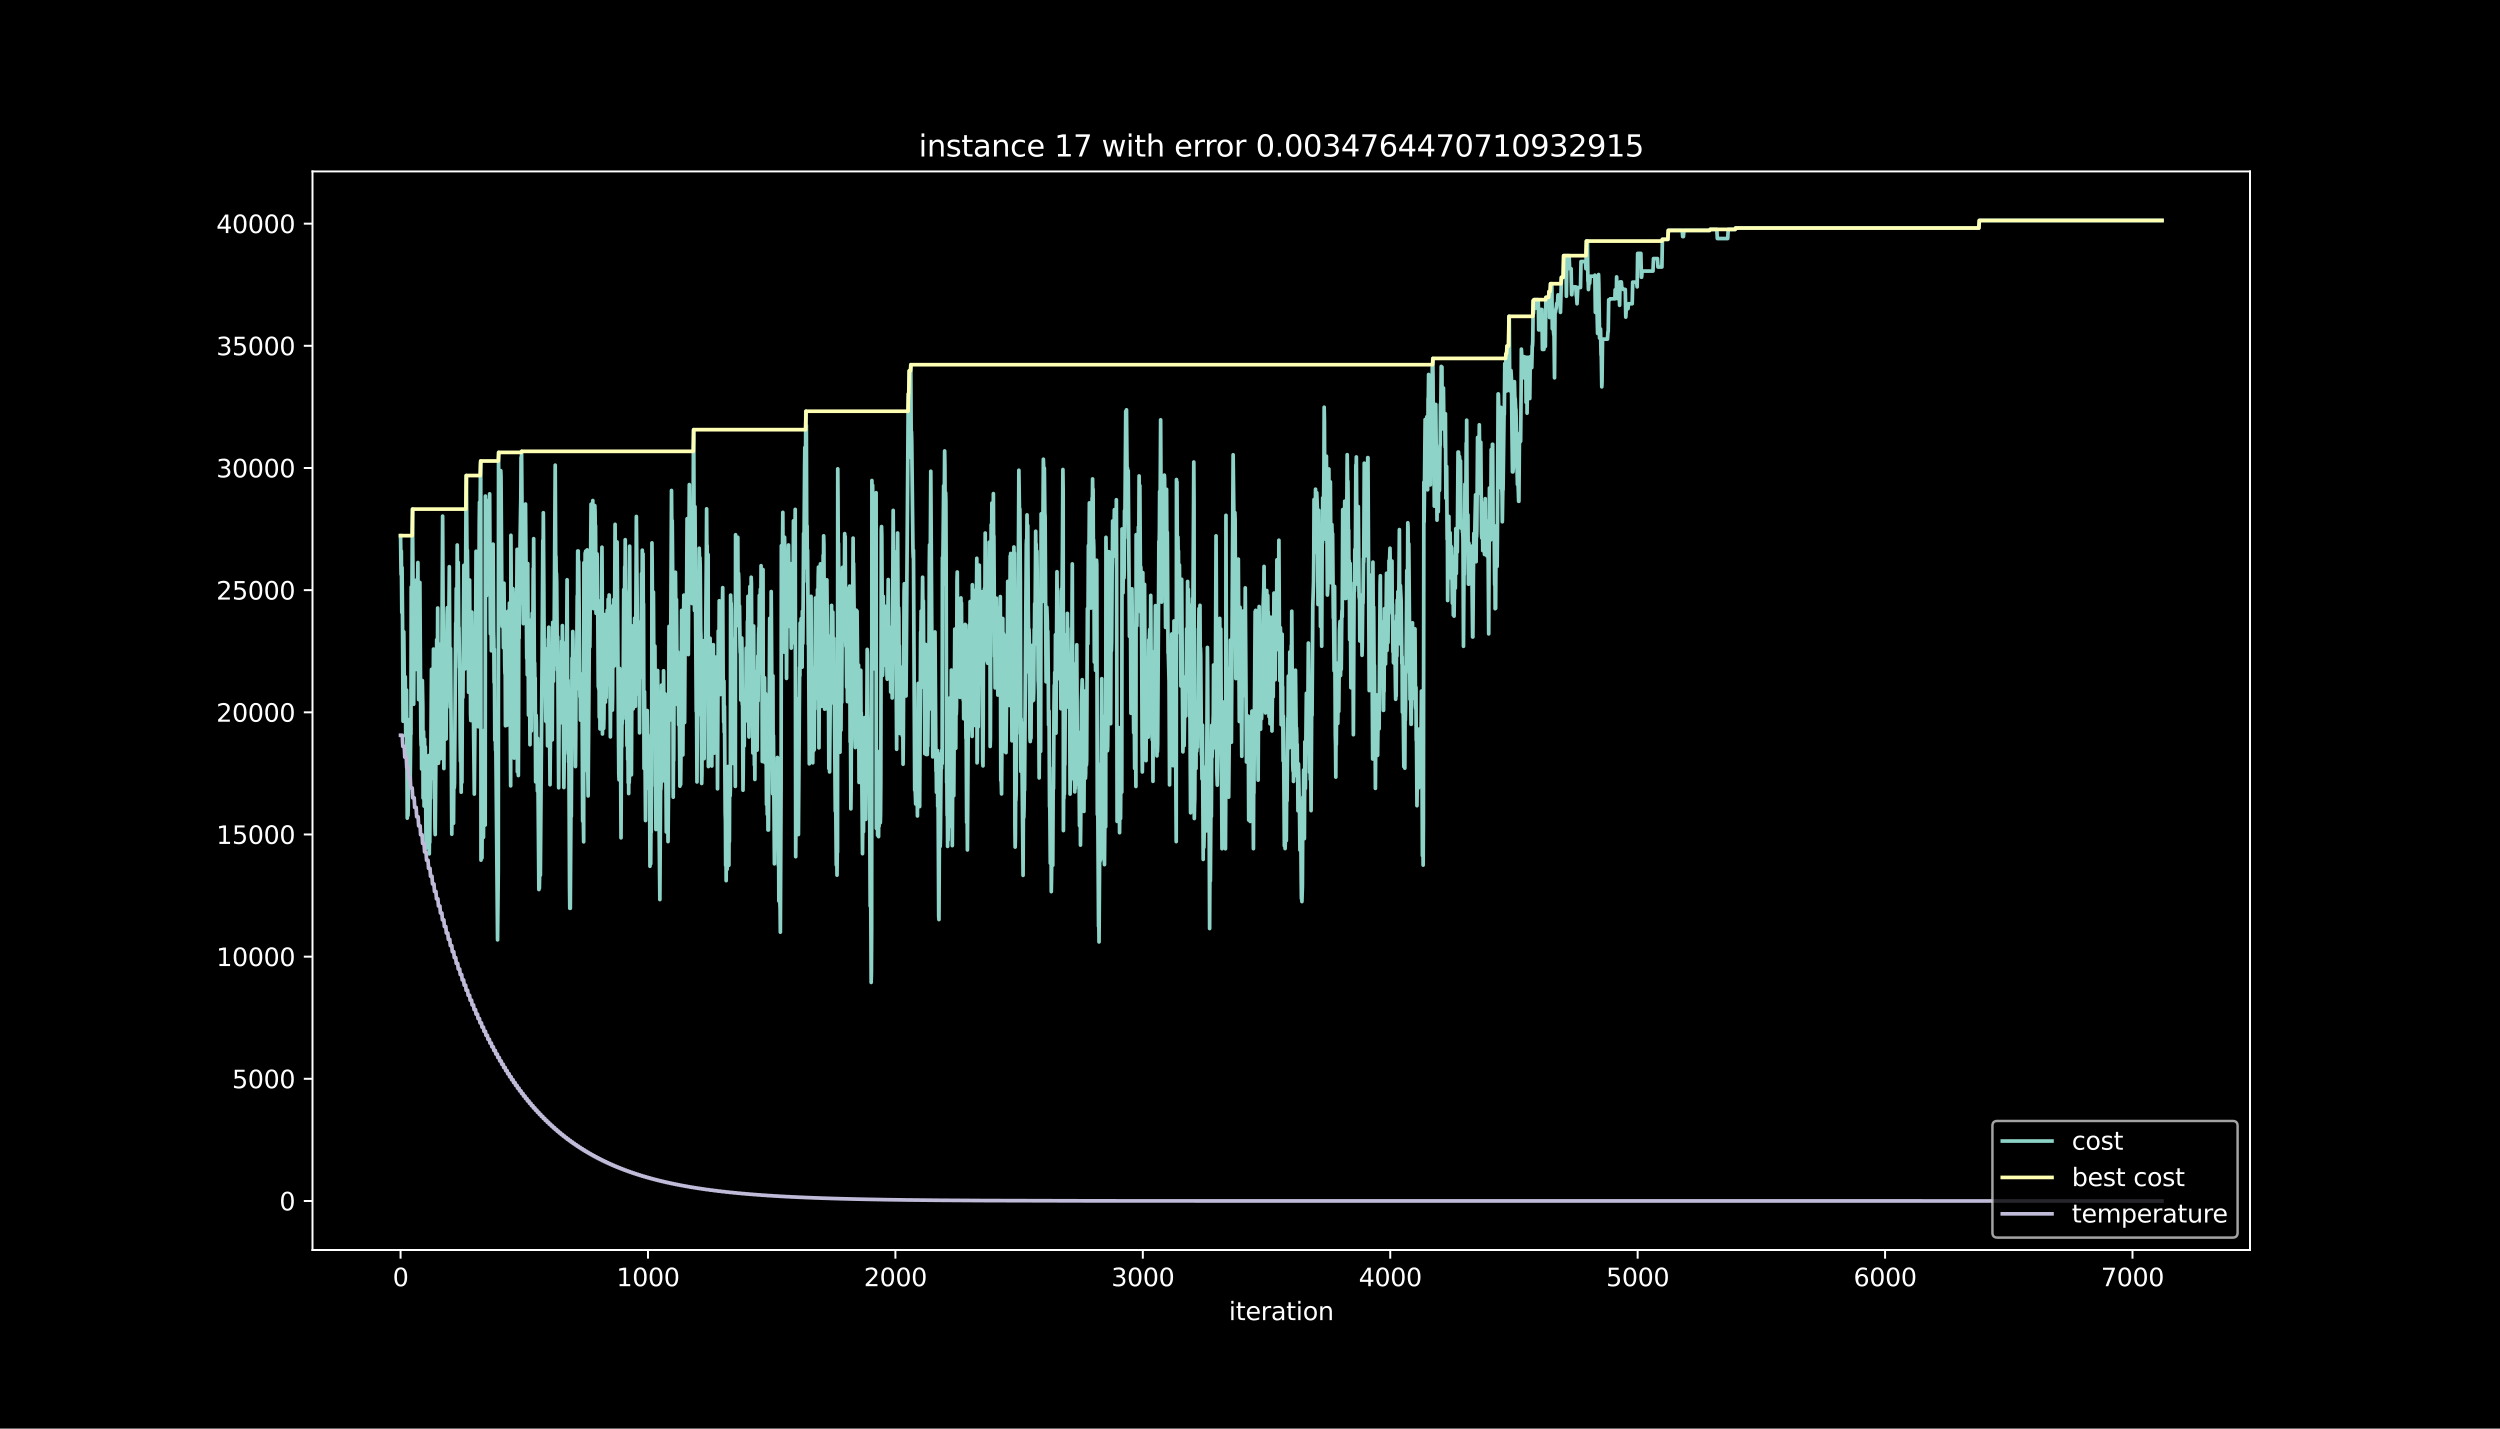 <?xml version="1.0" encoding="utf-8" standalone="no"?>
<!DOCTYPE svg PUBLIC "-//W3C//DTD SVG 1.1//EN"
  "http://www.w3.org/Graphics/SVG/1.1/DTD/svg11.dtd">
<svg height="576pt" version="1.1" viewBox="0 0 1008 576" width="1008pt" xmlns="http://www.w3.org/2000/svg" xmlns:xlink="http://www.w3.org/1999/xlink">
 <defs>
  <style type="text/css">*{stroke-linecap:butt;stroke-linejoin:round;}</style>
 </defs>
 <g id="figure_1">
  <g id="patch_1">
   <path d="M 0 576 
L 1008 576 
L 1008 0 
L 0 0 
z
"/>
  </g>
  <g id="axes_1">
   <g id="patch_2">
    <path d="M 126 504 
L 907.2 504 
L 907.2 69.12 
L 126 69.12 
z
"/>
   </g>
   <g id="matplotlib.axis_1">
    <g id="xtick_1">
     <g id="line2d_1">
      <defs>
       <path d="M 0 0 
L 0 3.5 
" id="mf426c991fc" style="stroke:#ffffff;stroke-width:0.8;"/>
      </defs>
      <g>
       <use style="fill:#ffffff;stroke:#ffffff;stroke-width:0.8;" x="161.509" xlink:href="#mf426c991fc" y="504"/>
      </g>
     </g>
     <g id="text_1">
      <!-- 0 -->
      <g style="fill:#ffffff;" transform="translate(158.328 518.598)scale(0.1 -0.1)">
       <defs>
        <path d="M 2034 4250 
Q 1547 4250 1301 3770 
Q 1056 3291 1056 2328 
Q 1056 1369 1301 889 
Q 1547 409 2034 409 
Q 2525 409 2770 889 
Q 3016 1369 3016 2328 
Q 3016 3291 2770 3770 
Q 2525 4250 2034 4250 
z
M 2034 4750 
Q 2819 4750 3233 4129 
Q 3647 3509 3647 2328 
Q 3647 1150 3233 529 
Q 2819 -91 2034 -91 
Q 1250 -91 836 529 
Q 422 1150 422 2328 
Q 422 3509 836 4129 
Q 1250 4750 2034 4750 
z
" id="DejaVuSans-30" transform="scale(0.016)"/>
       </defs>
       <use xlink:href="#DejaVuSans-30"/>
      </g>
     </g>
    </g>
    <g id="xtick_2">
     <g id="line2d_2">
      <g>
       <use style="fill:#ffffff;stroke:#ffffff;stroke-width:0.8;" x="261.268" xlink:href="#mf426c991fc" y="504"/>
      </g>
     </g>
     <g id="text_2">
      <!-- 1000 -->
      <g style="fill:#ffffff;" transform="translate(248.543 518.598)scale(0.1 -0.1)">
       <defs>
        <path d="M 794 531 
L 1825 531 
L 1825 4091 
L 703 3866 
L 703 4441 
L 1819 4666 
L 2450 4666 
L 2450 531 
L 3481 531 
L 3481 0 
L 794 0 
L 794 531 
z
" id="DejaVuSans-31" transform="scale(0.016)"/>
       </defs>
       <use xlink:href="#DejaVuSans-31"/>
       <use x="63.623" xlink:href="#DejaVuSans-30"/>
       <use x="127.246" xlink:href="#DejaVuSans-30"/>
       <use x="190.869" xlink:href="#DejaVuSans-30"/>
      </g>
     </g>
    </g>
    <g id="xtick_3">
     <g id="line2d_3">
      <g>
       <use style="fill:#ffffff;stroke:#ffffff;stroke-width:0.8;" x="361.026" xlink:href="#mf426c991fc" y="504"/>
      </g>
     </g>
     <g id="text_3">
      <!-- 2000 -->
      <g style="fill:#ffffff;" transform="translate(348.301 518.598)scale(0.1 -0.1)">
       <defs>
        <path d="M 1228 531 
L 3431 531 
L 3431 0 
L 469 0 
L 469 531 
Q 828 903 1448 1529 
Q 2069 2156 2228 2338 
Q 2531 2678 2651 2914 
Q 2772 3150 2772 3378 
Q 2772 3750 2511 3984 
Q 2250 4219 1831 4219 
Q 1534 4219 1204 4116 
Q 875 4013 500 3803 
L 500 4441 
Q 881 4594 1212 4672 
Q 1544 4750 1819 4750 
Q 2544 4750 2975 4387 
Q 3406 4025 3406 3419 
Q 3406 3131 3298 2873 
Q 3191 2616 2906 2266 
Q 2828 2175 2409 1742 
Q 1991 1309 1228 531 
z
" id="DejaVuSans-32" transform="scale(0.016)"/>
       </defs>
       <use xlink:href="#DejaVuSans-32"/>
       <use x="63.623" xlink:href="#DejaVuSans-30"/>
       <use x="127.246" xlink:href="#DejaVuSans-30"/>
       <use x="190.869" xlink:href="#DejaVuSans-30"/>
      </g>
     </g>
    </g>
    <g id="xtick_4">
     <g id="line2d_4">
      <g>
       <use style="fill:#ffffff;stroke:#ffffff;stroke-width:0.8;" x="460.785" xlink:href="#mf426c991fc" y="504"/>
      </g>
     </g>
     <g id="text_4">
      <!-- 3000 -->
      <g style="fill:#ffffff;" transform="translate(448.06 518.598)scale(0.1 -0.1)">
       <defs>
        <path d="M 2597 2516 
Q 3050 2419 3304 2112 
Q 3559 1806 3559 1356 
Q 3559 666 3084 287 
Q 2609 -91 1734 -91 
Q 1441 -91 1130 -33 
Q 819 25 488 141 
L 488 750 
Q 750 597 1062 519 
Q 1375 441 1716 441 
Q 2309 441 2620 675 
Q 2931 909 2931 1356 
Q 2931 1769 2642 2001 
Q 2353 2234 1838 2234 
L 1294 2234 
L 1294 2753 
L 1863 2753 
Q 2328 2753 2575 2939 
Q 2822 3125 2822 3475 
Q 2822 3834 2567 4026 
Q 2313 4219 1838 4219 
Q 1578 4219 1281 4162 
Q 984 4106 628 3988 
L 628 4550 
Q 988 4650 1302 4700 
Q 1616 4750 1894 4750 
Q 2613 4750 3031 4423 
Q 3450 4097 3450 3541 
Q 3450 3153 3228 2886 
Q 3006 2619 2597 2516 
z
" id="DejaVuSans-33" transform="scale(0.016)"/>
       </defs>
       <use xlink:href="#DejaVuSans-33"/>
       <use x="63.623" xlink:href="#DejaVuSans-30"/>
       <use x="127.246" xlink:href="#DejaVuSans-30"/>
       <use x="190.869" xlink:href="#DejaVuSans-30"/>
      </g>
     </g>
    </g>
    <g id="xtick_5">
     <g id="line2d_5">
      <g>
       <use style="fill:#ffffff;stroke:#ffffff;stroke-width:0.8;" x="560.544" xlink:href="#mf426c991fc" y="504"/>
      </g>
     </g>
     <g id="text_5">
      <!-- 4000 -->
      <g style="fill:#ffffff;" transform="translate(547.819 518.598)scale(0.1 -0.1)">
       <defs>
        <path d="M 2419 4116 
L 825 1625 
L 2419 1625 
L 2419 4116 
z
M 2253 4666 
L 3047 4666 
L 3047 1625 
L 3713 1625 
L 3713 1100 
L 3047 1100 
L 3047 0 
L 2419 0 
L 2419 1100 
L 313 1100 
L 313 1709 
L 2253 4666 
z
" id="DejaVuSans-34" transform="scale(0.016)"/>
       </defs>
       <use xlink:href="#DejaVuSans-34"/>
       <use x="63.623" xlink:href="#DejaVuSans-30"/>
       <use x="127.246" xlink:href="#DejaVuSans-30"/>
       <use x="190.869" xlink:href="#DejaVuSans-30"/>
      </g>
     </g>
    </g>
    <g id="xtick_6">
     <g id="line2d_6">
      <g>
       <use style="fill:#ffffff;stroke:#ffffff;stroke-width:0.8;" x="660.302" xlink:href="#mf426c991fc" y="504"/>
      </g>
     </g>
     <g id="text_6">
      <!-- 5000 -->
      <g style="fill:#ffffff;" transform="translate(647.577 518.598)scale(0.1 -0.1)">
       <defs>
        <path d="M 691 4666 
L 3169 4666 
L 3169 4134 
L 1269 4134 
L 1269 2991 
Q 1406 3038 1543 3061 
Q 1681 3084 1819 3084 
Q 2600 3084 3056 2656 
Q 3513 2228 3513 1497 
Q 3513 744 3044 326 
Q 2575 -91 1722 -91 
Q 1428 -91 1123 -41 
Q 819 9 494 109 
L 494 744 
Q 775 591 1075 516 
Q 1375 441 1709 441 
Q 2250 441 2565 725 
Q 2881 1009 2881 1497 
Q 2881 1984 2565 2268 
Q 2250 2553 1709 2553 
Q 1456 2553 1204 2497 
Q 953 2441 691 2322 
L 691 4666 
z
" id="DejaVuSans-35" transform="scale(0.016)"/>
       </defs>
       <use xlink:href="#DejaVuSans-35"/>
       <use x="63.623" xlink:href="#DejaVuSans-30"/>
       <use x="127.246" xlink:href="#DejaVuSans-30"/>
       <use x="190.869" xlink:href="#DejaVuSans-30"/>
      </g>
     </g>
    </g>
    <g id="xtick_7">
     <g id="line2d_7">
      <g>
       <use style="fill:#ffffff;stroke:#ffffff;stroke-width:0.8;" x="760.061" xlink:href="#mf426c991fc" y="504"/>
      </g>
     </g>
     <g id="text_7">
      <!-- 6000 -->
      <g style="fill:#ffffff;" transform="translate(747.336 518.598)scale(0.1 -0.1)">
       <defs>
        <path d="M 2113 2584 
Q 1688 2584 1439 2293 
Q 1191 2003 1191 1497 
Q 1191 994 1439 701 
Q 1688 409 2113 409 
Q 2538 409 2786 701 
Q 3034 994 3034 1497 
Q 3034 2003 2786 2293 
Q 2538 2584 2113 2584 
z
M 3366 4563 
L 3366 3988 
Q 3128 4100 2886 4159 
Q 2644 4219 2406 4219 
Q 1781 4219 1451 3797 
Q 1122 3375 1075 2522 
Q 1259 2794 1537 2939 
Q 1816 3084 2150 3084 
Q 2853 3084 3261 2657 
Q 3669 2231 3669 1497 
Q 3669 778 3244 343 
Q 2819 -91 2113 -91 
Q 1303 -91 875 529 
Q 447 1150 447 2328 
Q 447 3434 972 4092 
Q 1497 4750 2381 4750 
Q 2619 4750 2861 4703 
Q 3103 4656 3366 4563 
z
" id="DejaVuSans-36" transform="scale(0.016)"/>
       </defs>
       <use xlink:href="#DejaVuSans-36"/>
       <use x="63.623" xlink:href="#DejaVuSans-30"/>
       <use x="127.246" xlink:href="#DejaVuSans-30"/>
       <use x="190.869" xlink:href="#DejaVuSans-30"/>
      </g>
     </g>
    </g>
    <g id="xtick_8">
     <g id="line2d_8">
      <g>
       <use style="fill:#ffffff;stroke:#ffffff;stroke-width:0.8;" x="859.82" xlink:href="#mf426c991fc" y="504"/>
      </g>
     </g>
     <g id="text_8">
      <!-- 7000 -->
      <g style="fill:#ffffff;" transform="translate(847.095 518.598)scale(0.1 -0.1)">
       <defs>
        <path d="M 525 4666 
L 3525 4666 
L 3525 4397 
L 1831 0 
L 1172 0 
L 2766 4134 
L 525 4134 
L 525 4666 
z
" id="DejaVuSans-37" transform="scale(0.016)"/>
       </defs>
       <use xlink:href="#DejaVuSans-37"/>
       <use x="63.623" xlink:href="#DejaVuSans-30"/>
       <use x="127.246" xlink:href="#DejaVuSans-30"/>
       <use x="190.869" xlink:href="#DejaVuSans-30"/>
      </g>
     </g>
    </g>
    <g id="text_9">
     <!-- iteration -->
     <g style="fill:#ffffff;" transform="translate(495.477 532.277)scale(0.1 -0.1)">
      <defs>
       <path d="M 603 3500 
L 1178 3500 
L 1178 0 
L 603 0 
L 603 3500 
z
M 603 4863 
L 1178 4863 
L 1178 4134 
L 603 4134 
L 603 4863 
z
" id="DejaVuSans-69" transform="scale(0.016)"/>
       <path d="M 1172 4494 
L 1172 3500 
L 2356 3500 
L 2356 3053 
L 1172 3053 
L 1172 1153 
Q 1172 725 1289 603 
Q 1406 481 1766 481 
L 2356 481 
L 2356 0 
L 1766 0 
Q 1100 0 847 248 
Q 594 497 594 1153 
L 594 3053 
L 172 3053 
L 172 3500 
L 594 3500 
L 594 4494 
L 1172 4494 
z
" id="DejaVuSans-74" transform="scale(0.016)"/>
       <path d="M 3597 1894 
L 3597 1613 
L 953 1613 
Q 991 1019 1311 708 
Q 1631 397 2203 397 
Q 2534 397 2845 478 
Q 3156 559 3463 722 
L 3463 178 
Q 3153 47 2828 -22 
Q 2503 -91 2169 -91 
Q 1331 -91 842 396 
Q 353 884 353 1716 
Q 353 2575 817 3079 
Q 1281 3584 2069 3584 
Q 2775 3584 3186 3129 
Q 3597 2675 3597 1894 
z
M 3022 2063 
Q 3016 2534 2758 2815 
Q 2500 3097 2075 3097 
Q 1594 3097 1305 2825 
Q 1016 2553 972 2059 
L 3022 2063 
z
" id="DejaVuSans-65" transform="scale(0.016)"/>
       <path d="M 2631 2963 
Q 2534 3019 2420 3045 
Q 2306 3072 2169 3072 
Q 1681 3072 1420 2755 
Q 1159 2438 1159 1844 
L 1159 0 
L 581 0 
L 581 3500 
L 1159 3500 
L 1159 2956 
Q 1341 3275 1631 3429 
Q 1922 3584 2338 3584 
Q 2397 3584 2469 3576 
Q 2541 3569 2628 3553 
L 2631 2963 
z
" id="DejaVuSans-72" transform="scale(0.016)"/>
       <path d="M 2194 1759 
Q 1497 1759 1228 1600 
Q 959 1441 959 1056 
Q 959 750 1161 570 
Q 1363 391 1709 391 
Q 2188 391 2477 730 
Q 2766 1069 2766 1631 
L 2766 1759 
L 2194 1759 
z
M 3341 1997 
L 3341 0 
L 2766 0 
L 2766 531 
Q 2569 213 2275 61 
Q 1981 -91 1556 -91 
Q 1019 -91 701 211 
Q 384 513 384 1019 
Q 384 1609 779 1909 
Q 1175 2209 1959 2209 
L 2766 2209 
L 2766 2266 
Q 2766 2663 2505 2880 
Q 2244 3097 1772 3097 
Q 1472 3097 1187 3025 
Q 903 2953 641 2809 
L 641 3341 
Q 956 3463 1253 3523 
Q 1550 3584 1831 3584 
Q 2591 3584 2966 3190 
Q 3341 2797 3341 1997 
z
" id="DejaVuSans-61" transform="scale(0.016)"/>
       <path d="M 1959 3097 
Q 1497 3097 1228 2736 
Q 959 2375 959 1747 
Q 959 1119 1226 758 
Q 1494 397 1959 397 
Q 2419 397 2687 759 
Q 2956 1122 2956 1747 
Q 2956 2369 2687 2733 
Q 2419 3097 1959 3097 
z
M 1959 3584 
Q 2709 3584 3137 3096 
Q 3566 2609 3566 1747 
Q 3566 888 3137 398 
Q 2709 -91 1959 -91 
Q 1206 -91 779 398 
Q 353 888 353 1747 
Q 353 2609 779 3096 
Q 1206 3584 1959 3584 
z
" id="DejaVuSans-6f" transform="scale(0.016)"/>
       <path d="M 3513 2113 
L 3513 0 
L 2938 0 
L 2938 2094 
Q 2938 2591 2744 2837 
Q 2550 3084 2163 3084 
Q 1697 3084 1428 2787 
Q 1159 2491 1159 1978 
L 1159 0 
L 581 0 
L 581 3500 
L 1159 3500 
L 1159 2956 
Q 1366 3272 1645 3428 
Q 1925 3584 2291 3584 
Q 2894 3584 3203 3211 
Q 3513 2838 3513 2113 
z
" id="DejaVuSans-6e" transform="scale(0.016)"/>
      </defs>
      <use xlink:href="#DejaVuSans-69"/>
      <use x="27.783" xlink:href="#DejaVuSans-74"/>
      <use x="66.992" xlink:href="#DejaVuSans-65"/>
      <use x="128.516" xlink:href="#DejaVuSans-72"/>
      <use x="169.629" xlink:href="#DejaVuSans-61"/>
      <use x="230.908" xlink:href="#DejaVuSans-74"/>
      <use x="270.117" xlink:href="#DejaVuSans-69"/>
      <use x="297.9" xlink:href="#DejaVuSans-6f"/>
      <use x="359.082" xlink:href="#DejaVuSans-6e"/>
     </g>
    </g>
   </g>
   <g id="matplotlib.axis_2">
    <g id="ytick_1">
     <g id="line2d_9">
      <defs>
       <path d="M 0 0 
L -3.5 0 
" id="med34c6f2d0" style="stroke:#ffffff;stroke-width:0.8;"/>
      </defs>
      <g>
       <use style="fill:#ffffff;stroke:#ffffff;stroke-width:0.8;" x="126" xlink:href="#med34c6f2d0" y="484.233"/>
      </g>
     </g>
     <g id="text_10">
      <!-- 0 -->
      <g style="fill:#ffffff;" transform="translate(112.638 488.032)scale(0.1 -0.1)">
       <use xlink:href="#DejaVuSans-30"/>
      </g>
     </g>
    </g>
    <g id="ytick_2">
     <g id="line2d_10">
      <g>
       <use style="fill:#ffffff;stroke:#ffffff;stroke-width:0.8;" x="126" xlink:href="#med34c6f2d0" y="434.976"/>
      </g>
     </g>
     <g id="text_11">
      <!-- 5000 -->
      <g style="fill:#ffffff;" transform="translate(93.55 438.775)scale(0.1 -0.1)">
       <use xlink:href="#DejaVuSans-35"/>
       <use x="63.623" xlink:href="#DejaVuSans-30"/>
       <use x="127.246" xlink:href="#DejaVuSans-30"/>
       <use x="190.869" xlink:href="#DejaVuSans-30"/>
      </g>
     </g>
    </g>
    <g id="ytick_3">
     <g id="line2d_11">
      <g>
       <use style="fill:#ffffff;stroke:#ffffff;stroke-width:0.8;" x="126" xlink:href="#med34c6f2d0" y="385.719"/>
      </g>
     </g>
     <g id="text_12">
      <!-- 10000 -->
      <g style="fill:#ffffff;" transform="translate(87.188 389.518)scale(0.1 -0.1)">
       <use xlink:href="#DejaVuSans-31"/>
       <use x="63.623" xlink:href="#DejaVuSans-30"/>
       <use x="127.246" xlink:href="#DejaVuSans-30"/>
       <use x="190.869" xlink:href="#DejaVuSans-30"/>
       <use x="254.492" xlink:href="#DejaVuSans-30"/>
      </g>
     </g>
    </g>
    <g id="ytick_4">
     <g id="line2d_12">
      <g>
       <use style="fill:#ffffff;stroke:#ffffff;stroke-width:0.8;" x="126" xlink:href="#med34c6f2d0" y="336.462"/>
      </g>
     </g>
     <g id="text_13">
      <!-- 15000 -->
      <g style="fill:#ffffff;" transform="translate(87.188 340.261)scale(0.1 -0.1)">
       <use xlink:href="#DejaVuSans-31"/>
       <use x="63.623" xlink:href="#DejaVuSans-35"/>
       <use x="127.246" xlink:href="#DejaVuSans-30"/>
       <use x="190.869" xlink:href="#DejaVuSans-30"/>
       <use x="254.492" xlink:href="#DejaVuSans-30"/>
      </g>
     </g>
    </g>
    <g id="ytick_5">
     <g id="line2d_13">
      <g>
       <use style="fill:#ffffff;stroke:#ffffff;stroke-width:0.8;" x="126" xlink:href="#med34c6f2d0" y="287.205"/>
      </g>
     </g>
     <g id="text_14">
      <!-- 20000 -->
      <g style="fill:#ffffff;" transform="translate(87.188 291.004)scale(0.1 -0.1)">
       <use xlink:href="#DejaVuSans-32"/>
       <use x="63.623" xlink:href="#DejaVuSans-30"/>
       <use x="127.246" xlink:href="#DejaVuSans-30"/>
       <use x="190.869" xlink:href="#DejaVuSans-30"/>
       <use x="254.492" xlink:href="#DejaVuSans-30"/>
      </g>
     </g>
    </g>
    <g id="ytick_6">
     <g id="line2d_14">
      <g>
       <use style="fill:#ffffff;stroke:#ffffff;stroke-width:0.8;" x="126" xlink:href="#med34c6f2d0" y="237.948"/>
      </g>
     </g>
     <g id="text_15">
      <!-- 25000 -->
      <g style="fill:#ffffff;" transform="translate(87.188 241.748)scale(0.1 -0.1)">
       <use xlink:href="#DejaVuSans-32"/>
       <use x="63.623" xlink:href="#DejaVuSans-35"/>
       <use x="127.246" xlink:href="#DejaVuSans-30"/>
       <use x="190.869" xlink:href="#DejaVuSans-30"/>
       <use x="254.492" xlink:href="#DejaVuSans-30"/>
      </g>
     </g>
    </g>
    <g id="ytick_7">
     <g id="line2d_15">
      <g>
       <use style="fill:#ffffff;stroke:#ffffff;stroke-width:0.8;" x="126" xlink:href="#med34c6f2d0" y="188.692"/>
      </g>
     </g>
     <g id="text_16">
      <!-- 30000 -->
      <g style="fill:#ffffff;" transform="translate(87.188 192.491)scale(0.1 -0.1)">
       <use xlink:href="#DejaVuSans-33"/>
       <use x="63.623" xlink:href="#DejaVuSans-30"/>
       <use x="127.246" xlink:href="#DejaVuSans-30"/>
       <use x="190.869" xlink:href="#DejaVuSans-30"/>
       <use x="254.492" xlink:href="#DejaVuSans-30"/>
      </g>
     </g>
    </g>
    <g id="ytick_8">
     <g id="line2d_16">
      <g>
       <use style="fill:#ffffff;stroke:#ffffff;stroke-width:0.8;" x="126" xlink:href="#med34c6f2d0" y="139.435"/>
      </g>
     </g>
     <g id="text_17">
      <!-- 35000 -->
      <g style="fill:#ffffff;" transform="translate(87.188 143.234)scale(0.1 -0.1)">
       <use xlink:href="#DejaVuSans-33"/>
       <use x="63.623" xlink:href="#DejaVuSans-35"/>
       <use x="127.246" xlink:href="#DejaVuSans-30"/>
       <use x="190.869" xlink:href="#DejaVuSans-30"/>
       <use x="254.492" xlink:href="#DejaVuSans-30"/>
      </g>
     </g>
    </g>
    <g id="ytick_9">
     <g id="line2d_17">
      <g>
       <use style="fill:#ffffff;stroke:#ffffff;stroke-width:0.8;" x="126" xlink:href="#med34c6f2d0" y="90.178"/>
      </g>
     </g>
     <g id="text_18">
      <!-- 40000 -->
      <g style="fill:#ffffff;" transform="translate(87.188 93.977)scale(0.1 -0.1)">
       <use xlink:href="#DejaVuSans-34"/>
       <use x="63.623" xlink:href="#DejaVuSans-30"/>
       <use x="127.246" xlink:href="#DejaVuSans-30"/>
       <use x="190.869" xlink:href="#DejaVuSans-30"/>
       <use x="254.492" xlink:href="#DejaVuSans-30"/>
      </g>
     </g>
    </g>
   </g>
   <g id="line2d_18">
    <path clip-path="url(#pf44ba67751)" d="M 161.509 215.99 
L 161.709 231.604 
L 161.808 222.167 
L 162.008 246.953 
L 162.108 228.826 
L 162.307 251.317 
L 162.507 290.801 
L 162.706 265.867 
L 162.806 254.725 
L 163.005 274.684 
L 163.105 277.827 
L 163.205 275.906 
L 163.305 281.363 
L 163.405 272.881 
L 163.604 296.771 
L 163.804 281.905 
L 163.903 278.221 
L 164.203 329.881 
L 164.302 309.233 
L 164.502 328.788 
L 164.602 325.34 
L 164.801 293.619 
L 164.901 295.54 
L 165.001 306.681 
L 165.1 290.121 
L 165.2 310.77 
L 165.3 301.332 
L 165.4 314.129 
L 165.599 294.613 
L 165.699 295.993 
L 165.799 236.687 
L 165.998 258.902 
L 166.298 205.271 
L 166.497 231.23 
L 166.796 283.954 
L 166.896 263.375 
L 166.996 265.296 
L 167.195 240.963 
L 167.295 261.542 
L 167.395 259.621 
L 167.495 256.893 
L 167.594 269.946 
L 167.694 248.686 
L 167.794 251.179 
L 167.894 233.86 
L 167.993 235.781 
L 168.093 253.908 
L 168.193 237.347 
L 168.293 250.834 
L 168.492 226.806 
L 168.791 282.102 
L 168.891 280.181 
L 169.29 234.826 
L 169.689 296.879 
L 169.789 300.544 
L 169.889 287.698 
L 169.989 310.07 
L 170.088 301.342 
L 170.288 274.389 
L 170.487 285.038 
L 170.587 321.774 
L 170.787 294.939 
L 170.886 304.376 
L 170.986 325.025 
L 171.086 321.577 
L 171.186 298.022 
L 171.385 323.498 
L 171.485 301.125 
L 171.784 341.989 
L 171.884 320.729 
L 172.084 327.271 
L 172.283 305.44 
L 172.383 308.888 
L 172.582 333.753 
L 172.682 331.832 
L 172.882 304.613 
L 173.081 344.274 
L 173.181 331.428 
L 173.281 339.654 
L 173.48 313.213 
L 173.58 321.941 
L 173.979 269.867 
L 174.278 313.883 
L 174.478 278.408 
L 174.577 291.895 
L 174.777 261.71 
L 174.977 303.637 
L 175.076 300.239 
L 175.376 333.763 
L 175.475 336.492 
L 175.974 280.487 
L 176.074 257.927 
L 176.373 268.704 
L 176.473 245.15 
L 176.672 304.091 
L 176.772 307.755 
L 176.872 304.091 
L 177.071 282.89 
L 177.171 276.438 
L 177.271 259.74 
L 177.57 305.903 
L 177.77 275.788 
L 177.87 292.486 
L 178.069 261.493 
L 178.169 265.158 
L 178.468 208.099 
L 178.867 287.363 
L 178.967 309.873 
L 179.166 269.621 
L 179.466 291.786 
L 179.565 288.9 
L 179.865 297.963 
L 180.264 247.888 
L 180.363 245.002 
L 180.563 280.359 
L 180.663 274.901 
L 180.763 277.787 
L 181.162 228.491 
L 181.461 281.787 
L 181.561 285.235 
L 181.66 261.464 
L 181.96 302.091 
L 182.159 336.354 
L 182.359 312.257 
L 182.458 303.775 
L 182.857 331.94 
L 183.057 300.987 
L 183.157 317.685 
L 183.256 315.764 
L 183.755 251.169 
L 183.855 253.661 
L 183.955 237.288 
L 184.154 261.582 
L 184.354 219.743 
L 184.553 243.357 
L 184.753 226.757 
L 184.952 255.917 
L 185.052 253.031 
L 185.252 269.177 
L 185.351 269.177 
L 185.551 298.722 
L 185.651 306.947 
L 185.75 293.461 
L 185.95 319.419 
L 186.05 296.86 
L 186.249 315.459 
L 186.449 275.344 
L 186.549 278.487 
L 186.648 281.216 
L 187.047 227.92 
L 187.247 268.606 
L 187.347 265.207 
L 187.446 249.1 
L 187.546 269.68 
L 187.945 191.736 
L 188.045 193.115 
L 188.344 230.53 
L 188.444 221.802 
L 188.544 231.24 
L 188.743 263.739 
L 188.843 261.01 
L 188.943 279.137 
L 189.042 277.216 
L 189.342 233.86 
L 189.442 251.179 
L 189.541 247.78 
L 189.741 288.043 
L 189.841 290.535 
L 190.14 259.838 
L 190.24 246.785 
L 190.539 280.477 
L 190.639 259.828 
L 190.838 283.767 
L 191.137 310.74 
L 191.237 320.178 
L 191.736 265.217 
L 191.935 222.265 
L 192.135 286.644 
L 192.235 273.847 
L 192.335 286.644 
L 192.534 245.416 
L 192.833 293.037 
L 193.232 210.995 
L 193.332 202.513 
L 193.432 218.62 
L 193.532 215.221 
L 193.731 187.253 
L 193.831 185.874 
L 193.931 346.806 
L 194.03 330.108 
L 194.13 328.729 
L 194.23 325.281 
L 194.33 345.929 
L 194.529 316.553 
L 194.629 333.251 
L 194.828 324.128 
L 194.928 337.615 
L 195.028 324.128 
L 195.128 326.621 
L 195.327 294.367 
L 195.627 332.669 
L 195.726 200.011 
L 196.026 237.328 
L 196.125 240.214 
L 196.325 213.862 
L 196.425 236.421 
L 196.524 222.935 
L 196.624 239.495 
L 196.724 235.83 
L 196.923 206.67 
L 197.023 210.335 
L 197.123 201.607 
L 197.223 219.763 
L 197.322 217.27 
L 197.422 199.114 
L 197.721 255.553 
L 197.921 235.968 
L 198.121 262.409 
L 198.42 222.098 
L 198.619 243.711 
L 198.819 219.398 
L 199.018 254.824 
L 199.118 258.489 
L 199.218 275.187 
L 199.318 261.7 
L 199.517 298.456 
L 199.717 293.806 
L 199.816 302.534 
L 199.916 299.648 
L 200.614 378.951 
L 200.914 350.274 
L 201.014 182.406 
L 201.113 200.562 
L 201.213 192.337 
L 201.313 205.183 
L 201.413 202.69 
L 201.512 206.355 
L 201.712 197.597 
L 201.812 206.325 
L 201.911 189.765 
L 202.011 192.258 
L 202.41 250.105 
L 202.51 252.597 
L 202.709 242.894 
L 202.809 239.229 
L 203.009 261.188 
L 203.208 235.141 
L 203.507 268.232 
L 203.607 271.63 
L 203.707 270.251 
L 203.807 292.624 
L 204.006 254.144 
L 204.206 281.058 
L 204.405 292.426 
L 204.505 289.028 
L 204.804 246.421 
L 204.904 267.68 
L 205.004 264.793 
L 205.104 287.166 
L 205.403 243.14 
L 205.503 248.598 
L 205.902 316.848 
L 206.001 215.832 
L 206.101 232.53 
L 206.201 300.15 
L 206.301 278.891 
L 206.4 287.117 
L 206.5 268.99 
L 206.6 278.428 
L 206.8 237.338 
L 206.899 240.224 
L 207.298 305.657 
L 207.598 268.251 
L 207.697 270.744 
L 207.797 280.181 
L 207.997 264.774 
L 208.096 275.916 
L 208.495 221.497 
L 208.595 311.184 
L 208.695 298.337 
L 208.795 311.134 
L 208.894 294.574 
L 208.994 312.701 
L 209.094 292.052 
L 209.194 240.628 
L 209.293 257.326 
L 209.393 240.953 
L 209.493 242.874 
L 209.693 219.083 
L 209.892 206.02 
L 209.992 201.134 
L 210.092 184.436 
L 210.191 202.562 
L 210.291 181.983 
L 210.79 243.485 
L 210.89 240.992 
L 210.989 251.464 
L 211.089 250.085 
L 211.289 228.481 
L 211.388 220.255 
L 211.488 223.654 
L 211.787 213.704 
L 211.887 203.232 
L 212.386 265.434 
L 212.486 255.996 
L 212.586 272.103 
L 212.785 227.22 
L 213.084 288.309 
L 213.384 249.967 
L 213.683 300.278 
L 213.783 279.699 
L 213.882 283.363 
L 214.082 256.114 
L 214.281 294.692 
L 214.581 247.199 
L 214.78 251.307 
L 214.88 249.928 
L 214.98 229.279 
L 215.079 239.751 
L 215.179 217.192 
L 215.479 276.743 
L 215.578 267.305 
L 215.678 276.743 
L 215.778 273.344 
L 215.977 315.252 
L 216.177 288.407 
L 216.277 291.55 
L 216.376 314.109 
L 216.476 305.883 
L 216.576 307.804 
L 216.676 318.946 
L 216.775 297.687 
L 217.274 358.657 
L 217.374 356.736 
L 217.474 358.115 
L 217.573 352.658 
L 217.773 329.123 
L 217.873 352.894 
L 218.571 265.434 
L 218.87 217.871 
L 218.97 227.309 
L 219.07 206.729 
L 219.269 235.998 
L 219.469 275.256 
L 219.668 261.385 
L 219.768 262.764 
L 219.968 282.053 
L 220.067 290.781 
L 220.167 287.333 
L 220.267 290.998 
L 220.466 264.458 
L 220.766 300.711 
L 220.865 297.047 
L 221.065 257.661 
L 221.165 261.109 
L 221.265 252.883 
L 221.763 316.405 
L 222.063 284.102 
L 222.362 276.585 
L 222.661 298.327 
L 222.861 250.913 
L 222.96 259.395 
L 223.06 250.913 
L 223.16 274.684 
L 223.26 250.913 
L 223.359 268.232 
L 223.858 187.549 
L 224.058 227.21 
L 224.158 224.324 
L 224.257 233.052 
L 224.357 231.131 
L 224.457 234.579 
L 224.756 270.202 
L 224.856 256.715 
L 225.255 317.636 
L 225.454 283.619 
L 225.554 287.284 
L 225.654 283.885 
L 225.754 285.806 
L 225.853 280.349 
L 225.953 291.491 
L 226.053 288.043 
L 226.153 277.571 
L 226.252 280.457 
L 226.452 258.498 
L 226.651 274.743 
L 226.751 252.233 
L 226.951 278.27 
L 227.051 265.424 
L 227.35 317.528 
L 227.45 309.302 
L 227.549 291.146 
L 227.649 303.943 
L 227.749 301.45 
L 228.048 259.188 
L 228.148 281.748 
L 228.248 278.349 
L 228.347 280.841 
L 228.647 233.752 
L 228.946 298.032 
L 229.046 274.261 
L 229.145 283.698 
L 229.245 307.253 
L 229.345 298.524 
L 229.644 357.741 
L 229.744 366.223 
L 229.844 345.644 
L 229.944 366.223 
L 230.243 320.917 
L 230.343 329.143 
L 230.642 265.355 
L 230.742 281.915 
L 230.941 254.617 
L 231.041 258.065 
L 231.141 274.763 
L 231.24 271.098 
L 231.34 274.497 
L 231.44 272.005 
L 231.54 285.491 
L 231.739 272.655 
L 232.038 309.085 
L 232.138 297.943 
L 232.238 274.389 
L 232.338 278.053 
L 232.437 265.256 
L 232.537 267.424 
L 232.737 240.254 
L 232.837 245.711 
L 232.936 222.157 
L 233.036 230.383 
L 233.136 222.157 
L 233.236 244.529 
L 233.335 226.373 
L 233.535 248.874 
L 233.834 280.959 
L 233.934 272.231 
L 234.034 290.387 
L 234.233 271.689 
L 234.333 275.088 
L 234.433 283.314 
L 234.632 273.167 
L 234.832 310.425 
L 234.931 331.073 
L 235.031 314.513 
L 235.33 339.418 
L 235.43 226.895 
L 235.73 257.06 
L 235.929 223.043 
L 236.029 240.362 
L 236.129 222.235 
L 236.228 244.608 
L 236.428 239.8 
L 236.528 252.597 
L 236.727 221.713 
L 236.827 310.967 
L 236.927 309.046 
L 237.026 312.188 
L 237.126 320.917 
L 237.326 294.958 
L 237.625 255.277 
L 237.725 257.198 
L 237.824 260.863 
L 238.323 203.281 
L 238.423 226.836 
L 238.523 206.188 
L 238.623 228.56 
L 238.722 211.862 
L 238.922 224.186 
L 239.022 201.814 
L 239.321 245.396 
L 239.421 229.023 
L 239.52 239.495 
L 239.82 203.843 
L 239.919 206.335 
L 240.019 214.817 
L 240.119 211.931 
L 240.318 247.288 
L 240.418 245.908 
L 240.518 227.782 
L 240.618 243.889 
L 240.717 223.309 
L 240.817 224.688 
L 240.917 247.061 
L 241.017 245.682 
L 241.216 276.861 
L 241.316 274.94 
L 241.416 277.827 
L 241.516 266.685 
L 241.615 289.195 
L 241.815 273.256 
L 241.915 293.904 
L 242.014 290.456 
L 242.114 242.224 
L 242.214 245.889 
L 242.314 242.49 
L 242.413 260.646 
L 242.713 220.63 
L 242.812 236.737 
L 242.912 295.943 
L 243.012 279.245 
L 243.211 286.053 
L 243.311 277.571 
L 243.411 293.678 
L 243.511 290.013 
L 243.81 247.8 
L 243.91 249.721 
L 244.109 283.097 
L 244.309 267.808 
L 244.409 281.294 
L 244.508 258.922 
L 244.608 276.241 
L 244.808 246.076 
L 245.007 261.651 
L 245.107 259.73 
L 245.207 241.603 
L 245.406 265.542 
L 245.606 239.899 
L 245.705 241.82 
L 246.104 297.116 
L 246.304 267.256 
L 246.404 280.053 
L 246.703 244.431 
L 246.803 246.352 
L 246.902 286.328 
L 247.002 280.871 
L 247.102 259.612 
L 247.202 269.049 
L 247.302 256.203 
L 247.401 261.089 
L 247.501 241.672 
L 247.701 268.498 
L 248 211.409 
L 248.199 240.677 
L 248.299 235.22 
L 248.399 256.479 
L 248.798 218.502 
L 249.496 311.932 
L 249.596 314.425 
L 249.795 269.492 
L 249.995 299.244 
L 250.095 281.117 
L 250.394 337.812 
L 250.594 298.396 
L 250.693 301.125 
L 250.793 288.072 
L 250.893 291.737 
L 251.092 272.497 
L 251.192 289.816 
L 251.491 237.712 
L 251.591 240.855 
L 251.691 263.227 
L 251.89 228.53 
L 251.99 241.377 
L 252.09 217.605 
L 252.289 237.682 
L 252.389 239.062 
L 252.788 300.593 
L 252.888 299.214 
L 252.988 282.654 
L 253.088 306.209 
L 253.187 297.48 
L 253.287 315.607 
L 253.387 297.451 
L 253.487 319.961 
L 253.586 297.451 
L 253.686 315.607 
L 253.786 312.464 
L 253.886 220.216 
L 254.185 288.713 
L 254.384 268.635 
L 254.584 312.405 
L 254.883 252.371 
L 255.282 285.826 
L 255.482 258.607 
L 255.581 281.166 
L 255.681 258.656 
L 255.781 262.104 
L 255.881 249.258 
L 255.981 252.4 
L 256.18 284.802 
L 256.579 208.237 
L 256.878 239.229 
L 257.178 279.836 
L 257.277 256.065 
L 257.377 259.73 
L 257.477 256.331 
L 257.577 269.128 
L 257.676 256.331 
L 257.876 295.5 
L 258.075 254.784 
L 258.175 263.513 
L 258.275 250.667 
L 258.474 273.157 
L 258.674 231.259 
L 258.774 255.031 
L 258.874 245.593 
L 258.973 221.822 
L 259.173 236.362 
L 259.273 223.309 
L 259.372 246.864 
L 259.472 243.465 
L 259.672 309.863 
L 259.871 278.861 
L 260.27 330.847 
L 260.37 307.075 
L 260.47 309.568 
L 260.569 291.412 
L 260.669 313.922 
L 260.869 307.745 
L 260.968 286.486 
L 261.168 298.16 
L 261.268 296.239 
L 261.467 317.853 
L 261.567 309.627 
L 261.667 312.356 
L 261.767 298.869 
L 261.866 307.351 
L 262.066 349.279 
L 262.166 345.88 
L 262.265 327.724 
L 262.365 348.303 
L 262.465 332.196 
L 262.565 335.595 
L 262.664 315.016 
L 262.764 316.937 
L 262.864 218.886 
L 262.964 228.324 
L 263.263 277.334 
L 263.462 238.717 
L 263.662 274.024 
L 263.762 271.138 
L 263.861 261.7 
L 263.961 263.621 
L 264.061 260.478 
L 264.46 334.472 
L 264.66 316.72 
L 264.759 319.863 
L 265.158 270.359 
L 265.757 333.063 
L 266.056 362.706 
L 266.355 315.745 
L 266.455 318.237 
L 266.555 315.351 
L 266.754 276.231 
L 266.954 311.538 
L 267.154 300.317 
L 267.253 313.164 
L 267.453 283.935 
L 267.553 270.448 
L 267.852 312.454 
L 267.952 314.947 
L 268.151 279.728 
L 268.251 300.308 
L 268.351 297.815 
L 268.55 319.35 
L 268.65 335.457 
L 268.849 296.387 
L 268.949 304.613 
L 269.049 322.769 
L 269.149 311.627 
L 269.348 339.329 
L 269.548 318.286 
L 269.747 252.568 
L 269.847 253.474 
L 269.947 256.922 
L 270.146 290.348 
L 270.346 254.991 
L 270.446 256.912 
L 270.745 197.755 
L 270.944 223.398 
L 271.044 209.911 
L 271.244 233.633 
L 271.443 321.419 
L 271.543 304.721 
L 271.643 306.642 
L 271.942 239.268 
L 272.141 270.556 
L 272.341 230.727 
L 272.64 262.37 
L 272.74 241.721 
L 272.94 267.374 
L 273.039 284.073 
L 273.139 280.93 
L 273.239 262.803 
L 273.339 279.176 
L 273.438 270.95 
L 273.638 292.22 
L 273.837 287.442 
L 273.937 292.899 
L 274.137 316.996 
L 274.236 314.503 
L 274.336 298.13 
L 274.436 316.287 
L 274.536 307.558 
L 274.835 246.115 
L 275.034 292.042 
L 275.134 278.989 
L 275.334 304.386 
L 275.633 248.174 
L 275.733 239.948 
L 276.032 291.343 
L 276.232 254.735 
L 276.331 258.183 
L 276.531 240.244 
L 276.73 258.548 
L 277.03 209.133 
L 277.528 263.926 
L 277.927 195.39 
L 278.127 230.136 
L 278.227 228.215 
L 278.326 241.012 
L 278.526 207.498 
L 278.626 215.98 
L 278.726 212.581 
L 278.925 241.958 
L 279.025 243.337 
L 279.224 224.826 
L 279.324 222.098 
L 279.524 194.504 
L 279.623 173.245 
L 279.723 176.909 
L 279.923 236.747 
L 280.022 246.184 
L 280.222 204.286 
L 280.421 240.145 
L 280.721 286.801 
L 280.82 278.073 
L 281.02 315.282 
L 281.219 277.462 
L 281.319 285.688 
L 281.419 272.891 
L 281.519 275.384 
L 281.619 288.181 
L 281.818 239.18 
L 281.918 221.053 
L 282.018 224.718 
L 282.117 241.416 
L 282.217 224.856 
L 282.317 228.304 
L 282.516 253.849 
L 282.616 256.341 
L 282.915 315.892 
L 283.015 312.228 
L 283.215 274.95 
L 283.414 294.909 
L 283.614 258.341 
L 283.913 305.864 
L 284.212 263.424 
L 284.312 260.025 
L 284.412 272.822 
L 284.611 246.775 
L 284.811 221.723 
L 284.911 205.163 
L 285.01 221.861 
L 285.11 219.94 
L 285.21 237.259 
L 285.31 227.821 
L 285.409 245.977 
L 285.509 223.605 
L 285.609 309.075 
L 285.808 276.408 
L 285.908 294.564 
L 286.307 257.336 
L 286.407 268.478 
L 286.507 265.079 
L 286.706 305.411 
L 286.806 288.85 
L 287.005 308.859 
L 287.105 286.486 
L 287.205 287.865 
L 287.405 260.35 
L 287.504 263.079 
L 287.604 259.937 
L 287.804 299.598 
L 287.903 290.161 
L 288.003 303.647 
L 288.203 278.861 
L 288.302 290.003 
L 288.602 264.941 
L 288.701 268.084 
L 288.901 296.544 
L 289.001 293.816 
L 289.1 273.167 
L 289.3 318.05 
L 289.599 254.4 
L 289.699 271.719 
L 289.799 269.798 
L 289.898 262.882 
L 289.998 242.234 
L 290.098 258.341 
L 290.198 245.288 
L 290.397 280.033 
L 290.597 250.548 
L 290.697 245.091 
L 290.896 258.774 
L 291.096 245.573 
L 291.195 248.302 
L 291.395 236.944 
L 291.594 277.817 
L 291.694 280.703 
L 291.794 291.175 
L 291.894 274.615 
L 291.993 295.195 
L 292.093 284.723 
L 292.392 327.675 
L 292.492 330.817 
L 292.592 348.944 
L 292.692 332.571 
L 292.791 355.081 
L 292.991 316.375 
L 293.191 350.481 
L 293.29 342.255 
L 293.49 309.046 
L 293.59 317.528 
L 293.689 341.299 
L 293.789 338.413 
L 293.889 348.885 
L 293.989 326.325 
L 294.088 339.378 
L 294.188 317.006 
L 294.288 318.385 
L 294.388 320.877 
L 294.487 317.429 
L 294.587 239.958 
L 294.687 244.578 
L 294.787 243.15 
L 294.886 245.879 
L 295.086 268.645 
L 295.186 257.503 
L 295.485 304.928 
L 295.585 307.814 
L 295.684 297.342 
L 295.884 273.403 
L 296.084 293.983 
L 296.183 277.876 
L 296.483 317.075 
L 296.582 215.605 
L 296.682 226.747 
L 296.782 234.973 
L 296.882 216.817 
L 297.081 240.431 
L 297.181 223.871 
L 297.281 247.642 
L 297.48 216.64 
L 297.58 239.012 
L 297.68 237.633 
L 297.779 231.181 
L 297.879 234.323 
L 297.979 252.479 
L 298.178 244.293 
L 298.378 260.488 
L 298.478 263.217 
L 298.577 259.769 
L 298.677 282.28 
L 298.777 278.615 
L 298.877 261.296 
L 298.977 270.734 
L 299.076 257.247 
L 299.176 262.705 
L 299.276 283.964 
L 299.376 278.507 
L 299.575 318.621 
L 299.675 309.893 
L 299.874 280.989 
L 300.074 300.761 
L 300.174 278.388 
L 300.273 291.234 
L 300.373 288.092 
L 300.473 290.584 
L 300.573 279.442 
L 300.672 290.584 
L 300.872 261.286 
L 301.171 289.274 
L 301.371 250.499 
L 301.47 263.986 
L 301.57 240.431 
L 301.969 297.155 
L 302.169 275.443 
L 302.368 236.51 
L 302.468 247.652 
L 302.668 236.678 
L 302.767 253.996 
L 302.867 232.737 
L 302.967 235.229 
L 303.266 286.732 
L 303.366 264.173 
L 303.565 303.628 
L 303.865 252.4 
L 304.164 308.465 
L 304.264 291.766 
L 304.363 314.277 
L 304.563 271.325 
L 304.663 287.432 
L 304.763 270.872 
L 304.962 284.073 
L 305.062 280.674 
L 305.261 302.465 
L 305.561 264.478 
L 305.66 282.634 
L 305.86 255.937 
L 305.96 253.208 
L 306.059 262.646 
L 306.159 240.086 
L 306.359 264.449 
L 306.558 237.564 
L 306.658 254.262 
L 306.758 250.598 
L 306.857 228.087 
L 307.157 271.532 
L 307.256 268.645 
L 307.356 307.046 
L 307.456 290.939 
L 307.556 303.036 
L 307.656 229.644 
L 307.755 303.036 
L 307.855 290.525 
L 307.955 301.667 
L 308.055 298.002 
L 308.254 273.246 
L 308.454 307.489 
L 308.653 279.659 
L 308.753 282.802 
L 308.952 307.667 
L 309.052 324.365 
L 309.152 307.667 
L 309.351 328.384 
L 309.551 312.139 
L 309.651 334.649 
L 309.75 333.27 
L 309.85 334.649 
L 310.349 249.297 
L 310.549 273.63 
L 310.648 271.709 
L 310.748 253.583 
L 310.848 262.065 
L 310.948 238.51 
L 311.247 283.353 
L 311.347 279.955 
L 311.546 320.069 
L 311.646 272.477 
L 311.746 309.322 
L 311.845 296.525 
L 312.244 348.294 
L 312.344 334.807 
L 312.444 337.694 
L 312.643 313.597 
L 312.843 325.271 
L 312.943 321.823 
L 313.042 332.965 
L 313.242 314.129 
L 313.342 323.567 
L 313.442 305.411 
L 313.541 306.79 
L 313.841 348.973 
L 313.94 339.536 
L 314.04 363.307 
L 314.24 336.649 
L 314.439 363.681 
L 314.539 366.41 
L 314.639 375.848 
L 314.938 316.06 
L 315.038 220.019 
L 315.137 222.748 
L 315.237 228.205 
L 315.337 225.477 
L 315.437 228.925 
L 315.636 206.582 
L 315.736 228.954 
L 315.935 223.053 
L 316.135 262.931 
L 316.335 216.6 
L 316.734 244.303 
L 316.833 247.031 
L 316.933 229.713 
L 317.133 273.532 
L 317.432 225.477 
L 317.631 243.505 
L 317.831 227.959 
L 317.931 219.733 
L 318.13 237.899 
L 318.23 234.5 
L 318.429 252.627 
L 318.529 247.169 
L 318.629 234.372 
L 318.729 237.771 
L 318.828 227.299 
L 319.028 261.326 
L 319.128 238.953 
L 319.228 259.533 
L 319.327 242.835 
L 319.427 255.681 
L 319.527 234.422 
L 319.627 237.87 
L 319.826 232.55 
L 319.926 209.99 
L 320.125 223.625 
L 320.225 222.245 
L 320.325 227.181 
L 320.425 240.795 
L 320.624 205.39 
L 320.824 345.417 
L 321.123 303.854 
L 321.223 306.583 
L 321.422 281.728 
L 321.522 284.22 
L 321.721 316.7 
L 321.821 313.971 
L 321.921 336.482 
L 322.42 269.069 
L 322.52 272.468 
L 322.619 251.208 
L 322.719 254.656 
L 322.819 267.453 
L 322.919 265.532 
L 323.018 249.425 
L 323.218 263.454 
L 323.318 252.312 
L 323.417 269.01 
L 323.517 246.45 
L 323.617 248.943 
L 323.717 259.415 
L 324.016 215.083 
L 324.116 228.136 
L 324.415 188.623 
L 324.515 180.397 
L 324.714 195.972 
L 324.914 165.807 
L 325.014 188.179 
L 325.113 171.481 
L 325.313 229.141 
L 325.413 212.01 
L 325.512 234.569 
L 325.612 221.772 
L 325.911 259.838 
L 326.011 256.439 
L 326.31 307.972 
L 326.41 285.462 
L 326.51 288.91 
L 326.61 267.65 
L 326.709 283.757 
L 327.009 240.431 
L 327.208 280.093 
L 327.308 277.6 
L 327.408 269.118 
L 327.507 289.767 
L 327.607 286.319 
L 327.707 307.578 
L 327.807 290.88 
L 328.006 302.81 
L 328.106 294.082 
L 328.306 302.268 
L 328.505 272.862 
L 328.605 285.915 
L 328.804 241.101 
L 329.004 281.738 
L 329.104 265.365 
L 329.203 269.029 
L 329.403 245.504 
L 329.503 258.351 
L 329.602 237.702 
L 329.702 254.075 
L 329.902 232.107 
L 330.001 228.659 
L 330.101 231.151 
L 330.201 301.529 
L 330.5 251.977 
L 330.6 235.604 
L 330.7 238.49 
L 330.8 227.348 
L 331.298 284.782 
L 331.498 231.338 
L 331.598 234.225 
L 331.697 230.777 
L 331.797 240.214 
L 331.897 223.841 
L 331.997 236.687 
L 332.096 216.039 
L 332.196 219.438 
L 332.495 285.925 
L 332.695 267.67 
L 332.795 267.108 
L 332.994 272.98 
L 333.094 285.777 
L 333.393 233.781 
L 333.693 266.705 
L 333.892 256.302 
L 333.992 266.774 
L 334.191 309.863 
L 334.291 296.377 
L 334.391 297.756 
L 334.491 311.243 
L 334.79 277.048 
L 334.89 282.506 
L 334.989 265.187 
L 335.089 267.68 
L 335.189 262.222 
L 335.289 244.096 
L 335.388 264.744 
L 335.488 263.365 
L 335.588 280.684 
L 335.787 246.805 
L 335.987 283.491 
L 336.186 257.356 
L 336.286 279.915 
L 336.386 277.029 
L 336.785 327.074 
L 336.885 313.587 
L 337.184 348.766 
L 337.284 326.256 
L 337.483 352.865 
L 337.583 341.723 
L 337.683 343.644 
L 337.783 189.036 
L 337.882 201.833 
L 337.982 222.482 
L 338.082 219.083 
L 338.381 260.301 
L 338.481 262.794 
L 338.68 303.293 
L 338.88 275.453 
L 339.079 294.446 
L 339.279 262.636 
L 339.379 283.215 
L 339.678 228.757 
L 339.778 249.337 
L 339.878 231.21 
L 339.977 234.658 
L 340.077 251.031 
L 340.177 234.658 
L 340.277 252.814 
L 340.376 249.415 
L 340.576 215.152 
L 340.676 237.525 
L 340.775 216.266 
L 340.975 257.247 
L 341.075 260.646 
L 341.174 251.918 
L 341.374 277.098 
L 341.474 256.518 
L 341.573 264.744 
L 341.673 282.9 
L 341.773 259.129 
L 341.873 267.857 
L 341.972 264.823 
L 342.172 271.157 
L 342.372 236.924 
L 342.471 253.622 
L 342.571 236.303 
L 342.771 299.106 
L 342.87 281.787 
L 343.07 326.138 
L 343.17 317.912 
L 343.269 294.141 
L 343.369 238.539 
L 343.469 261.05 
L 343.668 252.686 
L 343.768 256.085 
L 343.968 216.965 
L 344.067 237.613 
L 344.167 227.141 
L 344.466 254.873 
L 344.566 251.987 
L 344.766 298.012 
L 344.865 301.411 
L 344.965 298.919 
L 345.265 246.036 
L 345.364 247.416 
L 345.464 249.337 
L 345.564 246.45 
L 345.763 267.217 
L 345.863 270.882 
L 345.963 268.153 
L 346.063 284.851 
L 346.162 268.153 
L 346.362 315.479 
L 346.462 297.323 
L 346.561 314.021 
L 346.761 278.615 
L 346.861 301.175 
L 347.06 270.251 
L 347.16 290.9 
L 347.26 287.452 
L 347.758 344.205 
L 347.958 321.567 
L 348.058 312.839 
L 348.158 335.349 
L 348.257 312.839 
L 348.357 325.685 
L 348.557 302.15 
L 348.656 289.304 
L 348.756 302.101 
L 348.856 291.629 
L 349.055 330.374 
L 349.255 293.766 
L 349.355 290.102 
L 349.454 300.574 
L 349.654 261.828 
L 349.754 263.207 
L 349.953 288.072 
L 350.053 291.737 
L 350.153 315.292 
L 350.252 292.919 
L 350.352 301.647 
L 350.452 290.505 
L 350.751 344.087 
L 350.851 365.346 
L 351.051 352.953 
L 351.25 396.112 
L 351.35 392.447 
L 351.45 374.291 
L 351.549 193.745 
L 351.649 224.905 
L 351.849 195.637 
L 352.048 237.318 
L 352.248 251.001 
L 352.347 242.519 
L 352.547 269.69 
L 352.846 222.482 
L 352.946 224.974 
L 353.245 198.661 
L 353.345 334.019 
L 353.445 328.561 
L 353.544 311.243 
L 353.644 314.907 
L 353.744 312.986 
L 353.844 336.758 
L 353.944 333.31 
L 354.043 323.872 
L 354.143 303.224 
L 354.243 337.329 
L 354.343 314.957 
L 354.442 333.113 
L 354.542 321.971 
L 354.642 325.369 
L 354.742 302.859 
L 354.941 331.733 
L 355.041 328.335 
L 355.141 315.538 
L 355.34 213.694 
L 355.44 212.315 
L 355.54 215.98 
L 355.839 272.34 
L 355.939 269.611 
L 356.138 240.441 
L 356.238 256.814 
L 356.338 253.927 
L 356.437 266.724 
L 356.537 244.214 
L 356.737 268.202 
L 356.837 264.537 
L 357.036 244.726 
L 357.136 262.045 
L 357.335 248.312 
L 357.435 251.198 
L 357.635 272.477 
L 357.734 273.857 
L 358.133 233.673 
L 358.333 263.05 
L 358.632 252.863 
L 358.732 269.424 
L 358.832 259.917 
L 359.031 265.552 
L 359.131 279.038 
L 359.231 262.34 
L 359.33 275.137 
L 359.43 258.764 
L 359.53 261.651 
L 359.73 281.423 
L 360.129 205.794 
L 360.428 247.78 
L 360.627 239.18 
L 360.727 222.482 
L 360.927 256.725 
L 361.026 260.173 
L 361.226 254.233 
L 361.525 302.11 
L 361.924 214.906 
L 362.223 266.251 
L 362.323 244.992 
L 362.423 248.44 
L 362.523 270.813 
L 362.623 260.341 
L 362.822 295.746 
L 362.922 293.825 
L 363.121 277.452 
L 363.221 268.97 
L 363.421 274.034 
L 363.52 290.141 
L 363.62 269.492 
L 363.82 296.712 
L 363.919 280.339 
L 364.119 308.13 
L 364.219 297.658 
L 364.518 238.746 
L 364.618 235.348 
L 364.717 248.145 
L 364.817 239.919 
L 365.017 270.655 
L 365.116 268.734 
L 365.316 280.615 
L 366.214 158.773 
L 366.314 163.344 
L 366.413 168.802 
L 366.613 149.513 
L 366.812 176.141 
L 366.912 184.367 
L 367.112 150.714 
L 367.211 147.05 
L 367.411 179.53 
L 367.511 174.072 
L 367.61 177.737 
L 368.109 221.999 
L 368.209 224.728 
L 368.309 221.841 
L 368.808 318.602 
L 368.907 315.203 
L 369.207 324.177 
L 369.406 306.238 
L 369.606 297.756 
L 369.905 328.995 
L 370.204 275.541 
L 370.503 323.212 
L 370.703 302.849 
L 370.803 325.222 
L 371.202 254.824 
L 371.302 258.489 
L 371.401 246.391 
L 371.501 268.901 
L 371.601 252.154 
L 371.701 255.602 
L 371.8 251.937 
L 372 232.737 
L 372.199 255.307 
L 372.299 242.253 
L 372.499 277.374 
L 372.598 261.267 
L 372.698 271.414 
L 372.898 303.913 
L 373.197 259.818 
L 373.496 304.219 
L 373.696 278.172 
L 373.895 304.209 
L 373.995 291.412 
L 374.095 300.849 
L 374.394 263.572 
L 374.494 286.131 
L 374.693 228.422 
L 374.793 219.694 
L 374.993 243.682 
L 375.292 190.012 
L 375.89 286.023 
L 375.99 282.624 
L 376.09 305.184 
L 376.389 262.656 
L 376.589 278.25 
L 376.688 300.81 
L 376.988 254.804 
L 377.387 310.898 
L 377.487 308.977 
L 377.586 319.449 
L 377.786 307.125 
L 377.985 302.603 
L 378.085 325.113 
L 378.185 308.553 
L 378.484 369.385 
L 378.584 370.765 
L 378.783 332.807 
L 378.883 341.289 
L 378.983 337.841 
L 379.083 341.289 
L 379.182 337.891 
L 379.482 303.637 
L 379.581 309.903 
L 379.681 302.504 
L 379.881 307.873 
L 379.981 224.807 
L 380.08 235.949 
L 380.479 195.844 
L 380.579 212.217 
L 380.679 209.33 
L 380.878 181.815 
L 380.978 187.568 
L 381.178 222.423 
L 381.277 198.651 
L 381.377 202.099 
L 381.477 225.654 
L 381.676 315.508 
L 381.776 312.622 
L 381.876 328.729 
L 381.976 320 
L 382.075 341.26 
L 382.175 320.611 
L 382.275 338.767 
L 382.474 309.863 
L 382.574 333.418 
L 382.874 281.432 
L 383.073 320.552 
L 383.173 296.998 
L 383.273 300.14 
L 383.372 289.668 
L 383.472 292.555 
L 383.572 270.182 
L 383.971 340.964 
L 384.27 288.131 
L 384.37 308.711 
L 384.47 307.332 
L 384.569 320.818 
L 384.968 253.651 
L 385.068 255.553 
L 385.367 301.697 
L 385.467 279.324 
L 385.567 288.052 
L 385.667 285.166 
L 385.866 234.028 
L 385.966 230.629 
L 386.066 248.785 
L 386.166 246.293 
L 386.265 248.785 
L 386.365 245.642 
L 386.465 263.769 
L 386.565 241.396 
L 386.764 277.797 
L 386.864 257.218 
L 387.063 281.176 
L 387.263 253.208 
L 387.462 241.081 
L 387.562 259.208 
L 387.662 243.101 
L 387.861 276.802 
L 387.961 274.073 
L 388.061 270.931 
L 388.36 282.28 
L 388.46 269.227 
L 388.56 289.806 
L 388.759 258.686 
L 388.859 271.482 
L 388.959 257.996 
L 389.059 275.315 
L 389.158 251.76 
L 389.258 254.489 
L 389.458 297.697 
L 389.557 294.968 
L 389.757 331.576 
L 389.956 325.99 
L 390.056 342.688 
L 390.455 282.89 
L 390.555 291.116 
L 390.754 252.046 
L 390.854 261.483 
L 390.954 260.104 
L 391.054 266.094 
L 391.154 242.539 
L 391.353 249.731 
L 391.453 282.949 
L 391.553 270.103 
L 391.752 294.348 
L 391.852 291.461 
L 391.952 296.919 
L 392.051 235.761 
L 392.251 265.138 
L 392.351 244.49 
L 392.45 246.982 
L 392.65 260.597 
L 392.75 238.037 
L 393.049 292.515 
L 393.248 263.247 
L 393.448 272.832 
L 393.847 225.102 
L 393.947 307.578 
L 394.046 306.199 
L 394.246 263.06 
L 394.346 272.497 
L 394.446 293.077 
L 394.845 227.87 
L 395.044 253.159 
L 395.144 275.719 
L 395.343 250.43 
L 395.443 258.656 
L 395.543 254.991 
L 395.842 238.559 
L 396.241 307.43 
L 396.341 308.809 
L 396.441 288.23 
L 396.54 244.45 
L 396.64 266.823 
L 396.74 264.33 
L 396.94 237.298 
L 397.039 255.454 
L 397.239 214.926 
L 397.339 237.436 
L 397.438 233.771 
L 397.538 237.436 
L 397.738 264.606 
L 397.937 239.426 
L 398.137 266.064 
L 398.236 267.443 
L 398.336 264.301 
L 398.436 243.042 
L 398.536 252.479 
L 398.635 249.593 
L 398.835 218.6 
L 398.935 241.111 
L 399.034 228.314 
L 399.134 231.712 
L 399.234 300.968 
L 399.334 297.825 
L 399.533 232.126 
L 399.633 211.547 
L 399.733 229.673 
L 399.932 202.818 
L 400.132 222.186 
L 400.232 242.835 
L 400.531 199.026 
L 400.631 221.585 
L 400.73 216.128 
L 401.03 264.675 
L 401.129 259.218 
L 401.229 277.344 
L 401.429 256.489 
L 401.528 269.975 
L 401.628 261.749 
L 401.728 241.17 
L 401.828 253.967 
L 401.927 244.746 
L 402.027 261.306 
L 402.127 248.46 
L 402.326 280.25 
L 402.426 256.479 
L 402.526 269.532 
L 402.626 267.611 
L 402.726 276.339 
L 402.825 252.785 
L 403.125 263.463 
L 403.324 240.539 
L 403.524 314.651 
L 403.623 311.509 
L 403.823 320.109 
L 404.022 293.668 
L 404.122 296.16 
L 404.222 283.314 
L 404.322 249.366 
L 404.421 271.877 
L 404.521 255.316 
L 404.621 272.497 
L 404.721 268.832 
L 404.82 256.036 
L 405.02 283.866 
L 405.12 273.394 
L 405.219 281.876 
L 405.319 303.135 
L 405.419 285.008 
L 405.519 286.772 
L 405.619 303.47 
L 406.018 262.202 
L 406.117 270.685 
L 406.317 234.402 
L 406.417 257.957 
L 406.516 249.228 
L 406.716 270.606 
L 406.816 262.074 
L 406.915 284.447 
L 407.115 259.405 
L 407.314 224.186 
L 407.414 246.696 
L 407.514 223.142 
L 407.614 246.696 
L 407.713 243.298 
L 408.013 298.702 
L 408.312 253.543 
L 408.412 232.964 
L 408.512 233.614 
L 408.611 229.949 
L 408.711 238.677 
L 408.811 220.551 
L 408.911 233.397 
L 409.01 222.925 
L 409.21 333.31 
L 409.31 341.536 
L 409.409 337.871 
L 409.509 321.311 
L 409.609 322.69 
L 409.709 320.198 
L 409.908 287.126 
L 410.008 295.855 
L 410.108 286.417 
L 410.207 265.158 
L 410.307 267.65 
L 410.606 228.304 
L 410.806 189.598 
L 411.105 210.709 
L 411.205 205.252 
L 411.405 234.422 
L 411.604 311.055 
L 411.704 289.796 
L 411.804 307.952 
L 411.903 291.392 
L 412.103 310.681 
L 412.502 352.943 
L 412.701 312.277 
L 412.801 329.596 
L 412.901 326.197 
L 413.001 315.725 
L 413.1 318.611 
L 413.799 219.487 
L 413.898 217.566 
L 413.998 220.452 
L 414.098 207.606 
L 414.298 232.441 
L 414.397 211.862 
L 414.597 244.706 
L 414.697 252.932 
L 414.796 271.088 
L 414.896 253.77 
L 414.996 257.218 
L 415.295 297.608 
L 415.395 298.988 
L 415.495 297.608 
L 415.594 284.811 
L 415.694 297.608 
L 415.894 267.749 
L 415.993 269.67 
L 416.093 260.232 
L 416.193 282.743 
L 416.293 280.25 
L 416.392 278.329 
L 416.492 281.728 
L 416.592 265.621 
L 416.692 282.319 
L 416.791 278.92 
L 416.991 253.681 
L 417.091 256.173 
L 417.191 243.377 
L 417.29 259.749 
L 417.59 214.197 
L 417.689 227.161 
L 417.789 219.418 
L 417.889 232.904 
L 418.088 222.186 
L 418.188 230.668 
L 418.288 253.179 
L 418.388 244.697 
L 418.587 274.182 
L 418.687 275.561 
L 418.787 278.96 
L 418.986 313.656 
L 419.086 302.514 
L 419.186 278.96 
L 419.285 292.013 
L 419.385 275.906 
L 419.585 302.938 
L 419.784 207.183 
L 419.984 229.959 
L 420.084 224.501 
L 420.183 242.628 
L 420.283 224.501 
L 420.383 229.959 
L 420.682 185.155 
L 420.782 187.884 
L 420.882 204.257 
L 421.081 188.731 
L 421.281 206.857 
L 421.38 208.237 
L 421.779 274.901 
L 421.879 264.429 
L 422.079 244.805 
L 422.278 250.42 
L 422.378 263.217 
L 422.478 254.489 
L 422.677 274.113 
L 422.777 292.269 
L 422.977 286.683 
L 423.176 325.261 
L 423.276 322.769 
L 423.475 348.057 
L 423.575 339.575 
L 423.675 326.522 
L 423.775 336.994 
L 423.874 359.504 
L 423.974 354.047 
L 424.174 335.349 
L 424.373 332.206 
L 424.473 348.904 
L 424.672 309.519 
L 424.772 318.001 
L 424.972 285.008 
L 425.071 276.28 
L 425.171 283.944 
L 425.271 271.098 
L 425.371 273.019 
L 425.47 278.477 
L 425.57 255.917 
L 425.77 295.608 
L 426.169 230.52 
L 426.269 241.653 
L 426.368 238.205 
L 426.568 265.769 
L 426.668 252.282 
L 426.767 260.508 
L 426.867 251.07 
L 426.967 273.63 
L 427.067 253.051 
L 427.166 266.537 
L 427.266 249.839 
L 427.366 272.349 
L 427.466 249.839 
L 427.565 251.76 
L 427.765 285.777 
L 427.964 237.466 
L 428.064 250.519 
L 428.164 247.376 
L 428.363 223.26 
L 428.563 189.302 
L 428.663 197.784 
L 428.763 334.896 
L 428.862 318.523 
L 428.962 321.922 
L 429.062 318.257 
L 429.162 320.178 
L 429.261 299.598 
L 429.361 308.327 
L 429.66 255.937 
L 429.76 276.517 
L 429.86 271.059 
L 430.059 277.216 
L 430.159 282.674 
L 430.359 247.317 
L 430.458 255.799 
L 430.558 253.307 
L 430.857 285.225 
L 431.057 268.626 
L 431.157 279.767 
L 431.256 276.369 
L 431.456 320.188 
L 431.656 295.086 
L 431.755 291.422 
L 431.955 264.508 
L 432.055 282.634 
L 432.354 227.368 
L 432.553 313.794 
L 432.853 292.761 
L 432.952 294.682 
L 433.052 297.411 
L 433.152 314.73 
L 433.252 311.065 
L 433.351 319.291 
L 433.451 295.52 
L 433.551 317.892 
L 433.75 291.54 
L 433.85 289.619 
L 433.95 267.246 
L 434.05 272.704 
L 434.149 259.976 
L 434.349 298.593 
L 434.648 308.07 
L 434.748 295.224 
L 434.948 316.503 
L 435.047 306.031 
L 435.247 332.916 
L 435.347 310.543 
L 435.446 327.103 
L 435.546 318.375 
L 435.646 340.747 
L 435.746 332.522 
L 436.045 283.097 
L 436.344 274.054 
L 436.444 276.783 
L 436.544 297.431 
L 436.643 280.871 
L 436.743 304.425 
L 436.843 280.871 
L 437.042 327.153 
L 437.242 294.751 
L 437.342 278.644 
L 437.641 313.774 
L 437.741 311.853 
L 437.841 293.727 
L 438.04 308.494 
L 438.14 306.573 
L 438.439 245.376 
L 438.639 259.602 
L 438.838 219.94 
L 438.938 233.427 
L 439.038 230.284 
L 439.237 202.769 
L 439.337 220.925 
L 439.437 203.607 
L 439.736 222.817 
L 439.836 245.189 
L 440.135 210.374 
L 440.235 223.221 
L 440.335 200.848 
L 440.434 204.247 
L 440.534 193.105 
L 440.634 202.326 
L 440.734 197.252 
L 440.833 220.807 
L 440.933 217.664 
L 441.033 220.807 
L 441.232 266.951 
L 441.432 233.436 
L 441.731 270.31 
L 441.931 254.765 
L 442.03 246.539 
L 442.13 225.89 
L 442.23 227.811 
L 442.429 328.423 
L 442.529 307.844 
L 442.928 373.493 
L 443.028 370.351 
L 443.128 379.788 
L 443.427 336.777 
L 443.527 347.249 
L 443.627 330.551 
L 443.726 346.658 
L 444.225 273.65 
L 444.325 290.968 
L 444.425 288.476 
L 444.724 322.71 
L 444.824 309.657 
L 444.923 313.321 
L 445.223 345.89 
L 445.322 348.619 
L 445.522 324.68 
L 445.622 333.162 
L 445.721 310.789 
L 445.821 333.349 
L 445.921 216.65 
L 446.021 226.087 
L 446.121 234.569 
L 446.52 302.692 
L 446.619 300.771 
L 446.719 291.333 
L 446.819 241.347 
L 446.919 245.012 
L 447.018 243.091 
L 447.118 222.442 
L 447.517 286.959 
L 447.617 264.587 
L 447.717 268.034 
L 447.816 291.806 
L 448.016 245.741 
L 448.116 262.439 
L 448.215 258.774 
L 448.415 229.289 
L 448.515 226.146 
L 448.614 210.039 
L 448.714 212.532 
L 448.914 224.403 
L 449.014 213.261 
L 449.113 221.487 
L 449.313 205.498 
L 449.413 205.498 
L 449.512 206.877 
L 449.712 216 
L 449.812 205.528 
L 449.911 223.654 
L 450.111 201.498 
L 450.211 224.009 
L 450.41 331.182 
L 450.51 328.039 
L 450.709 304.1 
L 450.809 307.548 
L 450.909 304.1 
L 451.108 293.343 
L 451.408 335.743 
L 451.607 315.163 
L 451.707 316.543 
L 451.807 330.029 
L 452.006 301.076 
L 452.106 309.302 
L 452.206 298.83 
L 452.306 319.409 
L 452.405 213.271 
L 452.505 216.669 
L 452.605 237.249 
L 452.705 216.669 
L 452.804 239.042 
L 452.904 227.9 
L 453.004 229.279 
L 453.104 216.482 
L 453.203 233.042 
L 453.303 229.644 
L 453.403 205.872 
L 453.503 217.014 
L 453.702 191.726 
L 453.902 165.826 
L 454.001 168.555 
L 454.101 181.352 
L 454.201 165.245 
L 454.5 198.159 
L 454.6 188.721 
L 454.7 209.301 
L 454.8 207.921 
L 454.899 189.795 
L 455.398 256.587 
L 455.598 240.598 
L 455.697 237.87 
L 455.797 241.268 
L 455.997 287.599 
L 456.096 265.089 
L 456.196 267.591 
L 456.396 237.407 
L 456.695 266.182 
L 456.795 257.454 
L 457.094 295.402 
L 457.293 278.772 
L 457.493 309.814 
L 457.593 296.761 
L 457.693 305.489 
L 457.792 297.007 
L 457.892 300.406 
L 457.992 317.104 
L 458.092 215.576 
L 458.391 252.312 
L 458.59 226.176 
L 458.69 231.634 
L 458.79 244.48 
L 458.89 236.254 
L 458.989 212.483 
L 459.089 234.993 
L 459.289 191.903 
L 459.388 212.483 
L 459.588 195.765 
L 459.887 246.775 
L 459.987 228.619 
L 460.087 232.067 
L 460.186 252.716 
L 460.286 249.268 
L 460.486 300.111 
L 460.586 311.252 
L 460.685 301.815 
L 460.785 230.865 
L 460.985 256.104 
L 461.184 282.959 
L 461.284 249.721 
L 461.384 259.158 
L 461.483 235.604 
L 461.783 295.057 
L 461.882 286.328 
L 462.082 306.691 
L 462.281 275.571 
L 462.381 273.65 
L 462.481 265.168 
L 462.581 267.66 
L 462.78 285.599 
L 462.88 288.998 
L 462.98 297.224 
L 463.179 258.016 
L 463.279 276.172 
L 463.479 256.912 
L 463.578 253.77 
L 463.678 276.329 
L 463.778 258.173 
L 463.878 261.316 
L 463.977 240.057 
L 464.177 275.502 
L 464.277 262.449 
L 464.476 295.431 
L 464.576 298.318 
L 464.775 291.254 
L 464.875 315.026 
L 464.975 292.515 
L 465.075 301.243 
L 465.174 298.751 
L 465.274 278.172 
L 465.474 298.209 
L 465.873 244.204 
L 465.972 244.204 
L 466.072 247.652 
L 466.272 270.724 
L 466.471 304.78 
L 466.571 291.983 
L 466.671 303.125 
L 466.771 300.239 
L 467.269 218.246 
L 467.369 220.167 
L 467.469 214.709 
L 467.569 198.149 
L 467.668 220.659 
L 467.968 169.274 
L 468.367 242.766 
L 468.466 220.255 
L 468.566 225.713 
L 468.666 224.334 
L 468.766 218.876 
L 468.965 202.316 
L 469.065 218.423 
L 469.165 209.695 
L 469.265 233.249 
L 469.464 191.568 
L 469.564 192.947 
L 469.963 252.972 
L 470.362 197.292 
L 470.561 236.983 
L 470.661 214.61 
L 470.96 263.306 
L 471.06 263.306 
L 471.359 274.793 
L 471.559 316.474 
L 471.758 292.161 
L 472.158 262.35 
L 472.257 275.837 
L 472.357 272.172 
L 472.457 255.612 
L 472.756 296.574 
L 472.856 300.239 
L 472.956 308.721 
L 473.055 305.322 
L 473.355 250.361 
L 473.554 285.974 
L 473.754 259.69 
L 473.953 291.077 
L 474.252 339.339 
L 474.352 193.341 
L 474.452 196.789 
L 474.552 194.297 
L 474.751 237.387 
L 474.851 234.658 
L 474.951 216.532 
L 475.051 225.26 
L 475.15 222.117 
L 475.25 238.677 
L 475.35 233.22 
L 475.45 244.362 
L 475.549 227.801 
L 475.649 240.648 
L 475.749 237.249 
L 475.849 255.375 
L 475.948 242.529 
L 476.148 276.635 
L 476.248 268.409 
L 476.447 233.584 
L 476.746 278.664 
L 476.946 303.145 
L 477.046 299.697 
L 477.145 281.57 
L 477.245 291.008 
L 477.345 287.609 
L 477.445 300.662 
L 477.744 277.048 
L 477.844 287.521 
L 477.944 285.599 
L 478.043 288.742 
L 478.143 272.635 
L 478.243 275.364 
L 478.343 272.635 
L 478.442 253.523 
L 478.642 278.575 
L 478.841 234.441 
L 478.941 256.814 
L 479.141 237.613 
L 479.34 258.597 
L 479.44 255.454 
L 479.54 243.889 
L 479.639 288.791 
L 479.739 280.063 
L 480.038 327.724 
L 480.338 266.685 
L 480.437 263.956 
L 480.537 284.605 
L 480.637 281.206 
L 480.837 241.278 
L 480.936 254.331 
L 481.236 204.207 
L 481.335 186.288 
L 481.435 202.661 
L 481.535 330.019 
L 481.635 324.562 
L 481.734 322.069 
L 481.834 304.751 
L 481.934 308.415 
L 482.034 297.273 
L 482.133 300.416 
L 482.233 309.854 
L 482.333 287.343 
L 482.532 302.889 
L 482.632 290.092 
L 482.732 292.821 
L 482.832 301.303 
L 483.031 279.728 
L 483.231 253.445 
L 483.33 254.824 
L 483.43 245.386 
L 483.53 258.873 
L 483.63 255.986 
L 483.73 264.715 
L 483.829 244.066 
L 483.929 264.715 
L 484.029 261.316 
L 484.129 264.202 
L 484.428 304.317 
L 484.528 302.938 
L 484.627 314.08 
L 484.827 292.367 
L 485.126 346.52 
L 485.226 322.966 
L 485.425 341.664 
L 485.824 314.799 
L 486.024 328 
L 486.124 325.271 
L 486.223 309.164 
L 486.423 335.014 
L 486.822 261.04 
L 486.922 270.478 
L 487.121 307.43 
L 487.221 306.051 
L 487.52 328.463 
L 487.72 374.39 
L 487.919 334.561 
L 488.019 355.209 
L 488.318 316.434 
L 488.418 329.231 
L 488.618 292.407 
L 488.717 305.253 
L 488.917 299.933 
L 489.116 290.496 
L 489.216 288.003 
L 489.316 268.123 
L 489.516 287.55 
L 489.715 271.62 
L 489.915 301.509 
L 490.314 216.059 
L 490.413 234.589 
L 490.613 310.937 
L 490.812 316.572 
L 491.012 302.633 
L 491.211 275.935 
L 491.311 272.537 
L 491.411 281.974 
L 491.511 272.537 
L 491.61 285.334 
L 491.81 249.337 
L 492.009 293.471 
L 492.209 253.592 
L 492.708 342.205 
L 493.007 283.009 
L 493.107 286.151 
L 493.306 309.676 
L 493.406 306.012 
L 493.506 289.905 
L 493.606 310.553 
L 493.705 297.5 
L 494.104 342.225 
L 494.204 324.906 
L 494.304 207.774 
L 494.603 301.352 
L 494.803 300.918 
L 494.902 288.072 
L 495.002 296.298 
L 495.102 293.569 
L 495.401 321.409 
L 495.9 269.236 
L 496 278.674 
L 496.1 258.094 
L 496.399 295.884 
L 496.499 299.283 
L 497.197 183.372 
L 497.596 215.921 
L 497.895 206.641 
L 497.995 209.37 
L 498.294 273.61 
L 498.793 238.205 
L 498.893 241.653 
L 498.993 258.971 
L 499.092 256.479 
L 499.292 225.427 
L 499.691 290.909 
L 499.99 244.854 
L 500.09 287.826 
L 500.289 256.705 
L 500.688 304.938 
L 500.888 264.606 
L 500.988 280.713 
L 501.287 246.342 
L 501.586 272.024 
L 501.686 263.542 
L 501.786 280.102 
L 501.985 257.612 
L 502.085 237.032 
L 502.584 307.243 
L 502.684 304.751 
L 502.783 306.13 
L 502.883 304.751 
L 503.083 293.796 
L 503.182 306.849 
L 503.282 288.722 
L 503.482 330.65 
L 503.781 294.919 
L 504.08 331.211 
L 504.28 297.953 
L 504.479 319.025 
L 504.579 316.139 
L 504.779 286.713 
L 504.878 288.634 
L 504.978 305.194 
L 505.078 287.875 
L 505.377 342.176 
L 505.477 318.405 
L 505.577 319.784 
L 506.075 246.608 
L 506.175 246.608 
L 506.275 246.095 
L 506.474 284.063 
L 506.574 280.92 
L 506.674 280.92 
L 506.774 275.462 
L 506.874 280.92 
L 506.973 293.973 
L 507.073 291.087 
L 507.273 314.553 
L 507.672 244.549 
L 507.871 284.427 
L 507.971 280.762 
L 508.071 259.503 
L 508.27 294.032 
L 508.37 275.876 
L 508.569 281.097 
L 508.669 289.826 
L 508.769 286.378 
L 508.869 270.005 
L 508.968 282.851 
L 509.268 244.953 
L 509.567 236.609 
L 509.667 228.383 
L 509.767 241.653 
L 509.966 283.521 
L 510.066 262.872 
L 510.265 287.461 
L 510.365 284.013 
L 510.465 270.96 
L 510.565 284.013 
L 510.764 238.086 
L 510.964 257.996 
L 511.163 240.076 
L 511.263 249.514 
L 511.363 246.785 
L 511.662 288.959 
L 511.762 288.959 
L 511.861 278.487 
L 511.961 281.373 
L 512.061 291.845 
L 512.26 267.01 
L 512.36 248.854 
L 512.46 271.414 
L 512.56 258.36 
L 512.66 261.089 
L 512.859 294.742 
L 513.059 278.369 
L 513.258 267.897 
L 513.358 280.95 
L 513.657 239.14 
L 513.757 255.513 
L 513.857 239.14 
L 513.956 247.366 
L 514.156 274.083 
L 514.256 251.573 
L 514.355 254.715 
L 514.455 241.662 
L 514.555 245.061 
L 514.655 258.114 
L 514.854 225.713 
L 514.954 236.855 
L 515.054 234.934 
L 515.253 258.489 
L 515.353 261.936 
L 515.652 217.812 
L 515.852 256.292 
L 515.952 258.213 
L 516.051 274.467 
L 516.151 271.443 
L 516.251 253.07 
L 516.351 255.799 
L 516.55 292.2 
L 516.75 268.931 
L 516.849 272.074 
L 516.949 255.701 
L 517.049 278.26 
L 517.149 276.881 
L 517.348 306.77 
L 517.448 288.644 
L 517.548 297.825 
L 517.847 341.043 
L 517.947 324.483 
L 518.146 342.146 
L 518.446 333.635 
L 518.545 320.789 
L 518.645 338.915 
L 518.845 309.42 
L 518.944 322.907 
L 519.244 289.579 
L 519.343 293.244 
L 519.443 272.596 
L 519.543 281.078 
L 519.643 275.62 
L 519.842 301.47 
L 520.042 262.892 
L 520.241 284.467 
L 520.341 266.34 
L 520.441 276.812 
L 520.54 273.147 
L 520.64 260.301 
L 520.74 267.02 
L 520.84 246.44 
L 521.239 308.13 
L 521.339 310.858 
L 521.438 292.702 
L 521.538 315.075 
L 521.837 290.821 
L 521.937 287.156 
L 522.037 290.604 
L 522.137 306.977 
L 522.336 270.221 
L 522.635 296.889 
L 522.735 293.441 
L 522.835 296.84 
L 522.935 312.947 
L 523.034 300.15 
L 523.134 312.947 
L 523.234 310.218 
L 523.334 326.916 
L 523.533 307.962 
L 523.633 311.41 
L 523.833 323.557 
L 523.932 323.557 
L 524.132 342.757 
L 524.331 325.438 
L 524.431 327.359 
L 524.631 354.076 
L 524.73 362.302 
L 524.83 346.195 
L 524.93 363.514 
L 525.129 357.229 
L 525.329 321.37 
L 525.528 334.216 
L 525.628 310.445 
L 525.728 327.005 
L 525.828 325.084 
L 525.927 338.137 
L 526.127 299.066 
L 526.326 317.902 
L 526.726 279.531 
L 526.825 303.302 
L 527.025 286.594 
L 527.125 289.087 
L 527.224 302.14 
L 527.524 259.277 
L 527.723 285.048 
L 527.823 285.048 
L 527.923 293.274 
L 528.022 311.43 
L 528.122 298.377 
L 528.322 314.316 
L 528.421 311.43 
L 528.521 313.351 
L 528.621 326.837 
L 528.92 275.61 
L 529.02 288.407 
L 529.319 244.273 
L 529.619 234.431 
L 529.718 223.959 
L 529.818 201.4 
L 529.918 204.454 
L 530.217 222.758 
L 530.417 197.243 
L 530.516 215.399 
L 530.616 206.67 
L 530.816 219.25 
L 530.915 198.671 
L 531.215 206.385 
L 531.414 243.731 
L 531.514 240.589 
L 531.713 205.734 
L 531.813 219.221 
L 531.913 217.842 
L 532.112 211.951 
L 532.212 234.461 
L 532.312 229.003 
L 532.412 252.558 
L 532.512 243.12 
L 532.611 222.472 
L 532.911 260.557 
L 533.11 215.743 
L 533.21 218.886 
L 533.31 200.759 
L 533.509 209.488 
L 533.609 209.488 
L 533.808 187.963 
L 533.908 164.191 
L 534.008 169.649 
L 534.207 210.877 
L 534.307 197.39 
L 534.507 217.448 
L 534.806 183.933 
L 535.205 239.919 
L 535.405 236.471 
L 535.604 193.312 
L 535.704 209.665 
L 535.804 189.086 
L 535.903 209.783 
L 536.103 200.661 
L 536.203 199.705 
L 536.302 210.847 
L 536.402 194.287 
L 536.701 234.973 
L 536.901 222.127 
L 537.001 211.478 
L 537.2 218.324 
L 537.3 215.182 
L 537.599 249.199 
L 537.699 245.8 
L 537.898 270.458 
L 538.098 236.431 
L 538.397 296.81 
L 538.497 300.475 
L 538.597 313.321 
L 538.697 290.762 
L 538.796 300.199 
L 538.996 270.822 
L 539.096 270.822 
L 539.195 267.374 
L 539.395 291.707 
L 539.594 276.989 
L 539.794 286.851 
L 540.093 254.233 
L 540.293 250.568 
L 540.492 272.389 
L 540.692 262.784 
L 540.791 269.896 
L 540.991 249.317 
L 541.091 246.174 
L 541.191 248.667 
L 541.39 205.459 
L 541.49 226.107 
L 541.59 213.31 
L 541.789 232.658 
L 541.989 241.14 
L 542.188 202.07 
L 542.487 241.327 
L 542.687 234.264 
L 542.787 241.209 
L 543.186 183.323 
L 543.385 200.021 
L 543.485 194.031 
L 543.684 216.591 
L 543.784 213.704 
L 543.884 228.462 
L 543.984 225.969 
L 544.084 235.407 
L 544.183 257.917 
L 544.283 249.691 
L 544.383 227.181 
L 544.682 277.305 
L 544.782 264.508 
L 544.882 277.305 
L 544.981 273.857 
L 545.081 261.01 
L 545.281 267.168 
L 545.38 258.942 
L 545.58 275.65 
L 545.68 296.229 
L 545.979 234.963 
L 546.079 238.411 
L 546.178 235.013 
L 546.278 221.526 
L 546.478 227.654 
L 546.677 187.509 
L 546.777 192.967 
L 546.877 184.239 
L 547.176 226.797 
L 547.276 235.525 
L 547.475 230.067 
L 547.575 226.619 
L 547.675 204.247 
L 547.974 240.51 
L 548.174 241.889 
L 548.273 258.449 
L 548.473 245.396 
L 548.573 241.997 
L 548.672 254.844 
L 548.872 243.623 
L 548.972 241.702 
L 549.171 264.212 
L 549.271 260.547 
L 549.47 239.475 
L 549.57 243.14 
L 549.77 225.201 
L 549.87 226.58 
L 550.069 186.751 
L 550.269 205.232 
L 550.468 201.567 
L 550.568 224.127 
L 550.767 210.64 
L 550.867 202.158 
L 551.166 219.369 
L 551.466 184.515 
L 551.565 184.515 
L 552.064 278.438 
L 552.164 269.956 
L 552.264 247.396 
L 552.363 263.503 
L 552.663 231.939 
L 552.763 234.826 
L 552.862 251.524 
L 552.962 240.382 
L 553.162 273.059 
L 553.261 273.059 
L 553.461 306.031 
L 553.561 226.649 
L 553.76 262.055 
L 553.86 244.736 
L 554.059 271.019 
L 554.159 268.291 
L 554.259 284.398 
L 554.359 280.733 
L 554.558 317.873 
L 554.857 280.191 
L 554.957 282.112 
L 555.057 280.191 
L 555.157 300.84 
L 555.256 280.26 
L 555.456 304.554 
L 555.755 280.132 
L 555.855 283.275 
L 555.955 280.388 
L 556.055 293.875 
L 556.454 235.574 
L 556.553 232.126 
L 556.753 276.477 
L 556.853 254.105 
L 557.052 271.423 
L 557.152 271.423 
L 557.252 250.775 
L 557.451 269.473 
L 557.551 260.991 
L 557.75 286.417 
L 557.85 286.417 
L 557.95 275.945 
L 558.05 278.832 
L 558.249 245.406 
L 558.449 261.513 
L 558.648 267.719 
L 559.047 231.141 
L 559.247 262.262 
L 559.446 244.106 
L 559.646 259.07 
L 559.845 236.697 
L 559.945 247.337 
L 560.045 226.077 
L 560.145 229.22 
L 560.444 221.034 
L 560.643 237.141 
L 560.743 239.633 
L 560.943 226.836 
L 561.142 243.534 
L 561.242 226.215 
L 561.342 244.332 
L 561.442 243.554 
L 561.641 262.843 
L 561.741 254.361 
L 561.841 267.158 
L 561.94 254.361 
L 562.04 267.414 
L 562.14 250.854 
L 562.24 263.651 
L 562.339 252.509 
L 562.639 276.497 
L 562.738 281.954 
L 562.838 279.226 
L 562.938 280.605 
L 563.137 248.125 
L 563.237 264.498 
L 563.337 241.938 
L 563.536 251.376 
L 563.636 238.53 
L 563.836 246.756 
L 563.935 244.263 
L 564.035 236.037 
L 564.235 213.527 
L 564.434 259.592 
L 564.534 256.705 
L 564.634 236.057 
L 564.933 242.234 
L 565.232 267.522 
L 565.332 264.793 
L 565.432 287.166 
L 565.532 283.718 
L 565.731 284.289 
L 565.831 290.959 
L 566.03 309.115 
L 566.23 309.115 
L 566.33 292.417 
L 566.429 309.735 
L 566.529 287.225 
L 566.629 290.368 
L 566.729 284.91 
L 566.828 268.537 
L 566.928 271.266 
L 567.228 230.008 
L 567.327 254.046 
L 567.427 231.673 
L 567.527 234.56 
L 567.627 210.788 
L 567.726 212.709 
L 567.926 240.539 
L 568.026 219.28 
L 568.225 243.051 
L 568.524 281.984 
L 568.624 265.424 
L 568.724 273.906 
L 568.923 292.032 
L 569.023 292.032 
L 569.223 258.331 
L 569.322 274.891 
L 569.522 251.12 
L 569.721 281.56 
L 570.021 274.714 
L 570.121 254.134 
L 570.22 259.592 
L 570.32 277.748 
L 570.52 253.553 
L 570.719 284.289 
L 570.819 285.668 
L 570.919 277.186 
L 571.018 298.446 
L 571.118 294.998 
L 571.318 324.857 
L 571.517 306.691 
L 571.617 315.173 
L 571.717 297.047 
L 571.916 317.695 
L 572.016 315.203 
L 572.215 293.944 
L 572.315 293.944 
L 572.515 308.13 
L 572.714 297.727 
L 572.814 315.045 
L 573.113 278.635 
L 573.313 299.963 
L 573.512 344.993 
L 573.612 342.265 
L 573.712 339.378 
L 573.812 348.816 
L 573.911 332.118 
L 574.111 194.376 
L 574.211 210.483 
L 574.61 169.146 
L 575.009 184.436 
L 575.208 173.294 
L 575.308 168.014 
L 575.408 171.678 
L 575.607 197.489 
L 575.807 160.664 
L 575.907 160.664 
L 576.006 150.99 
L 576.206 194.129 
L 576.405 188.672 
L 576.605 194.129 
L 576.705 195.509 
L 576.804 179.402 
L 576.904 190.544 
L 577.104 182.062 
L 577.203 185.46 
L 577.503 148.094 
L 577.602 160.891 
L 577.702 144.518 
L 577.802 152.744 
L 578.001 190.711 
L 578.101 190.711 
L 578.201 187.982 
L 578.301 204.089 
L 578.4 183.51 
L 578.6 196.563 
L 578.8 163.068 
L 578.899 163.068 
L 579.199 193.164 
L 579.298 193.164 
L 579.398 209.724 
L 579.498 199.252 
L 579.598 202.395 
L 579.797 185.697 
L 579.897 206.345 
L 580.096 189.026 
L 580.296 189.026 
L 580.396 197.755 
L 580.595 179.5 
L 580.695 179.5 
L 580.795 162.94 
L 580.894 168.398 
L 581.094 147.749 
L 581.194 151.414 
L 581.393 147.966 
L 581.493 171.521 
L 581.693 164.142 
L 581.792 167.59 
L 581.992 156.448 
L 582.191 173.146 
L 582.391 166.812 
L 582.491 166.812 
L 582.69 180.298 
L 582.79 166.812 
L 582.989 200.917 
L 583.189 200.917 
L 583.289 188.071 
L 583.488 217.477 
L 583.588 208.995 
L 583.688 242.135 
L 583.887 218.324 
L 584.087 229.466 
L 584.186 208.207 
L 584.386 231.762 
L 584.685 214.808 
L 584.885 227.604 
L 584.985 233.062 
L 585.084 220.265 
L 585.184 228.747 
L 585.284 220.866 
L 585.483 234.757 
L 585.583 243.239 
L 585.783 231.91 
L 585.882 231.91 
L 585.982 248.017 
L 586.182 244.155 
L 586.281 248.42 
L 586.581 224.334 
L 586.78 237.131 
L 586.98 213.143 
L 587.179 231.269 
L 587.379 213.143 
L 587.479 213.143 
L 587.578 222.58 
L 587.878 182.268 
L 588.077 182.268 
L 588.277 187.726 
L 588.376 187.726 
L 588.476 184.061 
L 588.576 187.204 
L 588.775 185.825 
L 588.875 185.825 
L 589.075 212.926 
L 589.174 212.926 
L 589.374 210.039 
L 589.474 210.039 
L 589.673 214.561 
L 589.773 214.561 
L 589.873 217.448 
L 590.072 260.587 
L 590.272 231.712 
L 590.372 231.712 
L 590.471 223.23 
L 590.671 195.213 
L 591.07 195.213 
L 591.17 178.653 
L 591.269 189.795 
L 591.369 169.422 
L 591.569 209.99 
L 591.768 209.99 
L 591.868 207.567 
L 592.067 235.535 
L 592.167 235.535 
L 592.267 218.975 
L 592.466 224.019 
L 592.865 224.019 
L 592.965 232.747 
L 593.364 220.226 
L 593.763 256.833 
L 593.863 256.833 
L 594.063 231.732 
L 594.262 215.034 
L 594.362 215.034 
L 594.561 218.699 
L 594.761 208.227 
L 594.96 199.498 
L 595.06 205.232 
L 595.16 226.491 
L 595.26 213.694 
L 595.359 216.423 
L 595.459 213.281 
L 595.758 176.358 
L 595.958 176.358 
L 596.158 197.627 
L 596.257 189.401 
L 596.457 171.274 
L 596.756 198.967 
L 596.956 198.967 
L 597.055 178.318 
L 597.355 215.005 
L 597.454 216.926 
L 597.554 205.784 
L 597.654 214.266 
L 597.754 211.537 
L 597.853 222.009 
L 598.053 205.449 
L 598.153 202.956 
L 598.352 205.449 
L 598.552 223.575 
L 598.751 223.575 
L 598.851 201.065 
L 598.951 213.862 
L 599.051 212.483 
L 599.15 212.483 
L 599.35 209.99 
L 599.549 224.176 
L 599.649 222.255 
L 599.849 213.773 
L 599.948 213.773 
L 600.248 255.582 
L 600.547 196.77 
L 600.846 196.77 
L 601.046 217.674 
L 601.245 181.273 
L 601.445 200.7 
L 601.544 200.7 
L 601.744 179.136 
L 601.844 179.136 
L 602.043 216.275 
L 602.343 216.275 
L 602.442 212.611 
L 602.642 235.781 
L 602.742 227.299 
L 602.841 245.426 
L 602.941 242.539 
L 603.041 245.268 
L 603.24 212.01 
L 603.44 228.383 
L 603.639 228.383 
L 603.739 217.911 
L 604.038 158.832 
L 604.138 158.832 
L 604.238 162.497 
L 604.437 186.051 
L 604.637 186.051 
L 604.737 196.523 
L 604.837 187.795 
L 605.036 164.24 
L 605.136 164.24 
L 605.335 196.74 
L 605.535 196.74 
L 605.635 199.233 
L 605.734 210.374 
L 605.934 197.528 
L 606.034 197.528 
L 606.433 167.186 
L 606.532 167.186 
L 606.732 146.606 
L 606.931 146.606 
L 607.031 152.064 
L 607.231 142.627 
L 607.43 157.66 
L 607.63 139.533 
L 607.829 139.533 
L 608.029 148.015 
L 608.228 144.873 
L 608.428 127.554 
L 608.528 127.554 
L 608.727 157.571 
L 608.927 157.571 
L 609.126 149.385 
L 609.226 149.385 
L 609.425 153.049 
L 609.625 173.698 
L 609.824 190.258 
L 610.024 190.258 
L 610.223 187.766 
L 610.423 187.766 
L 610.623 153.887 
L 610.822 162.073 
L 610.922 160.694 
L 611.121 165.058 
L 611.221 165.058 
L 611.321 168.585 
L 611.52 181.382 
L 611.82 195.361 
L 611.919 195.361 
L 612.119 195.794 
L 612.318 202.119 
L 612.418 202.119 
L 612.618 178.348 
L 612.817 178.348 
L 612.917 174.515 
L 613.116 177.914 
L 613.316 157.335 
L 613.416 140.774 
L 613.615 144.39 
L 613.715 147.276 
L 613.915 143.828 
L 614.613 143.828 
L 614.812 152.557 
L 615.112 152.557 
L 615.211 144.075 
L 615.311 162.231 
L 615.511 144.075 
L 615.61 144.075 
L 615.71 166.585 
L 615.91 149.404 
L 616.109 144.075 
L 616.608 144.124 
L 616.808 160.684 
L 617.007 144.124 
L 617.207 143.71 
L 617.306 143.71 
L 617.506 146.853 
L 617.606 148.232 
L 617.805 139.504 
L 617.905 139.504 
L 618.005 137.583 
L 618.204 121.21 
L 618.304 126.293 
L 618.503 120.835 
L 618.603 120.835 
L 618.703 122.756 
L 618.902 120.835 
L 619.102 120.835 
L 619.202 124.283 
L 619.401 120.835 
L 620.199 120.835 
L 620.299 124.283 
L 620.399 133.012 
L 620.598 129.564 
L 620.798 129.564 
L 620.997 133.012 
L 621.097 133.012 
L 621.297 124.786 
L 621.696 124.786 
L 621.895 140.893 
L 622.494 140.893 
L 622.594 139.513 
L 622.693 130.066 
L 622.893 138.292 
L 622.993 138.292 
L 623.092 139.671 
L 623.292 119.899 
L 624.389 119.899 
L 624.589 117.555 
L 624.688 117.555 
L 624.788 128.027 
L 624.988 125.534 
L 625.187 114.402 
L 625.686 114.402 
L 625.886 132.529 
L 626.285 132.529 
L 626.484 135.021 
L 626.584 135.021 
L 626.783 152.34 
L 626.983 125.731 
L 627.182 125.731 
L 627.382 124.352 
L 627.482 124.352 
L 627.681 122.333 
L 627.981 122.333 
L 628.18 118.885 
L 628.38 122.283 
L 629.078 122.283 
L 629.178 125.948 
L 629.577 111.811 
L 630.275 111.811 
L 630.474 103.083 
L 631.372 103.083 
L 631.572 119.456 
L 631.771 103.083 
L 632.669 103.083 
L 632.869 108.344 
L 633.467 108.344 
L 633.667 118.816 
L 633.767 118.816 
L 633.966 115.673 
L 635.363 115.673 
L 635.562 119.338 
L 635.662 119.338 
L 635.861 122.48 
L 636.161 115.929 
L 637.258 115.929 
L 637.458 105.457 
L 639.253 105.457 
L 639.453 108.344 
L 639.652 97.202 
L 640.051 97.202 
L 640.251 113.309 
L 640.351 113.309 
L 640.45 116.757 
L 640.65 114.264 
L 640.949 114.264 
L 641.149 111.378 
L 642.944 111.378 
L 643.044 110.944 
L 643.244 125.958 
L 643.942 125.958 
L 644.141 134.44 
L 644.241 134.44 
L 644.441 116.284 
L 644.54 110.688 
L 644.64 114.353 
L 644.94 136.322 
L 645.139 136.322 
L 645.339 132.657 
L 645.538 143.129 
L 645.638 143.129 
L 645.837 155.975 
L 645.937 154.054 
L 646.137 136.735 
L 648.132 136.735 
L 648.331 133.731 
L 648.431 133.731 
L 648.631 120.885 
L 649.03 120.885 
L 649.229 120.49 
L 651.125 120.49 
L 651.224 116.826 
L 651.424 119.968 
L 651.623 117.24 
L 651.723 117.24 
L 651.823 111.644 
L 652.022 120.372 
L 652.92 120.372 
L 653.02 123.101 
L 653.219 113.663 
L 653.718 113.663 
L 653.918 116.284 
L 654.317 116.284 
L 654.516 116.717 
L 655.314 116.717 
L 655.514 127.859 
L 655.713 124.461 
L 656.412 124.461 
L 656.611 122.471 
L 658.108 122.471 
L 658.307 113.742 
L 659.903 113.742 
L 660.103 115.663 
L 660.302 102.177 
L 661.599 102.177 
L 661.799 111.782 
L 661.898 111.782 
L 662.098 109.289 
L 666.487 109.289 
L 666.687 104.255 
L 668.283 104.255 
L 668.483 107.654 
L 670.079 107.654 
L 670.278 96.512 
L 672.473 96.512 
L 672.672 92.897 
L 678.259 92.897 
L 678.458 95.389 
L 678.758 95.389 
L 678.957 92.897 
L 689.332 92.897 
L 689.532 92.503 
L 692.225 92.503 
L 692.425 96.167 
L 696.614 96.167 
L 696.814 92.503 
L 699.607 92.503 
L 699.807 91.941 
L 797.87 91.941 
L 798.069 88.887 
L 871.691 88.887 
L 871.691 88.887 
" style="fill:none;stroke:#8dd3c7;stroke-linecap:square;stroke-width:1.5;"/>
   </g>
   <g id="line2d_19">
    <path clip-path="url(#pf44ba67751)" d="M 161.509 215.99 
L 166.198 215.99 
L 166.397 205.271 
L 187.845 205.271 
L 188.045 191.736 
L 193.631 191.736 
L 193.831 185.874 
L 200.914 185.874 
L 201.113 182.406 
L 210.191 182.406 
L 210.391 181.983 
L 279.524 181.983 
L 279.723 173.245 
L 324.814 173.245 
L 325.014 165.807 
L 366.114 165.807 
L 366.314 158.773 
L 366.413 158.773 
L 366.613 149.513 
L 367.112 149.513 
L 367.311 147.05 
L 577.602 147.05 
L 577.802 144.518 
L 607.031 144.518 
L 607.231 142.627 
L 607.43 142.627 
L 607.63 139.533 
L 608.228 139.533 
L 608.428 127.554 
L 618.005 127.554 
L 618.204 121.21 
L 618.304 121.21 
L 618.503 120.835 
L 623.192 120.835 
L 623.392 119.899 
L 624.389 119.899 
L 624.589 117.555 
L 624.988 117.555 
L 625.187 114.402 
L 629.377 114.402 
L 629.577 111.811 
L 630.275 111.811 
L 630.474 103.083 
L 639.453 103.083 
L 639.652 97.202 
L 670.079 97.202 
L 670.278 96.512 
L 672.473 96.512 
L 672.672 92.897 
L 689.332 92.897 
L 689.532 92.503 
L 699.607 92.503 
L 699.807 91.941 
L 797.87 91.941 
L 798.069 88.887 
L 871.691 88.887 
L 871.691 88.887 
" style="fill:none;stroke:#feffb3;stroke-linecap:square;stroke-width:1.5;"/>
   </g>
   <g id="line2d_20">
    <path clip-path="url(#pf44ba67751)" d="M 161.509 296.463 
L 162.207 296.463 
L 162.407 300.922 
L 163.005 300.922 
L 163.205 305.276 
L 163.804 305.276 
L 164.003 309.526 
L 164.602 309.526 
L 164.801 313.675 
L 165.4 313.675 
L 165.599 317.726 
L 166.198 317.726 
L 166.397 321.68 
L 166.996 321.68 
L 167.195 325.541 
L 167.794 325.541 
L 167.993 329.309 
L 168.592 329.309 
L 168.791 332.989 
L 169.39 332.989 
L 169.59 336.581 
L 170.188 336.581 
L 170.388 340.087 
L 170.986 340.087 
L 171.186 343.511 
L 171.784 343.511 
L 171.984 346.853 
L 172.582 346.853 
L 172.782 350.116 
L 173.38 350.116 
L 173.58 353.301 
L 174.178 353.301 
L 174.378 356.41 
L 174.977 356.41 
L 175.176 359.446 
L 175.775 359.446 
L 175.974 362.41 
L 176.573 362.41 
L 176.772 365.303 
L 177.371 365.303 
L 177.57 368.127 
L 178.169 368.127 
L 178.368 370.885 
L 178.967 370.885 
L 179.166 373.577 
L 179.765 373.577 
L 179.964 376.205 
L 180.563 376.205 
L 180.763 378.771 
L 181.361 378.771 
L 181.561 381.275 
L 182.159 381.275 
L 182.359 383.72 
L 182.957 383.72 
L 183.157 386.107 
L 183.755 386.107 
L 183.955 388.438 
L 184.553 388.438 
L 184.753 390.713 
L 185.351 390.713 
L 185.551 392.934 
L 186.149 392.934 
L 186.349 395.102 
L 186.948 395.102 
L 187.147 397.219 
L 187.746 397.219 
L 187.945 399.286 
L 188.544 399.286 
L 188.743 401.303 
L 189.342 401.303 
L 189.541 403.273 
L 190.14 403.273 
L 190.339 405.195 
L 190.938 405.195 
L 191.137 407.073 
L 191.736 407.073 
L 191.935 408.905 
L 192.534 408.905 
L 192.734 410.694 
L 193.332 410.694 
L 193.532 412.441 
L 194.13 412.441 
L 194.33 414.146 
L 194.928 414.146 
L 195.128 415.81 
L 195.726 415.81 
L 195.926 417.435 
L 196.524 417.435 
L 196.724 419.022 
L 197.322 419.022 
L 197.522 420.57 
L 198.121 420.57 
L 198.32 422.082 
L 198.919 422.082 
L 199.118 423.558 
L 199.717 423.558 
L 199.916 424.999 
L 200.515 424.999 
L 200.714 426.406 
L 201.313 426.406 
L 201.512 427.779 
L 202.111 427.779 
L 202.31 429.12 
L 202.909 429.12 
L 203.108 430.429 
L 203.707 430.429 
L 203.907 431.707 
L 204.505 431.707 
L 204.705 432.954 
L 205.303 432.954 
L 205.503 434.172 
L 206.101 434.172 
L 206.301 435.361 
L 206.899 435.361 
L 207.099 436.522 
L 207.697 436.522 
L 207.897 437.655 
L 208.495 437.655 
L 208.695 438.761 
L 209.293 438.761 
L 209.493 439.841 
L 210.092 439.841 
L 210.291 440.895 
L 210.89 440.895 
L 211.089 441.924 
L 211.688 441.924 
L 211.887 442.929 
L 212.486 442.929 
L 212.685 443.91 
L 213.284 443.91 
L 213.483 444.868 
L 214.082 444.868 
L 214.281 445.803 
L 214.88 445.803 
L 215.079 446.715 
L 215.678 446.715 
L 215.878 447.606 
L 216.476 447.606 
L 216.676 448.476 
L 217.274 448.476 
L 217.474 449.326 
L 218.072 449.326 
L 218.272 450.155 
L 218.87 450.155 
L 219.07 450.964 
L 219.668 450.964 
L 219.868 451.754 
L 220.466 451.754 
L 220.666 452.525 
L 221.265 452.525 
L 221.464 453.278 
L 222.063 453.278 
L 222.262 454.014 
L 222.861 454.014 
L 223.06 454.731 
L 223.659 454.731 
L 223.858 455.432 
L 224.457 455.432 
L 224.656 456.116 
L 225.255 456.116 
L 225.454 456.784 
L 226.053 456.784 
L 226.252 457.436 
L 226.851 457.436 
L 227.051 458.072 
L 227.649 458.072 
L 227.849 458.693 
L 228.447 458.693 
L 228.647 459.3 
L 229.245 459.3 
L 229.445 459.892 
L 230.043 459.892 
L 230.243 460.47 
L 230.841 460.47 
L 231.041 461.034 
L 231.639 461.034 
L 231.839 461.585 
L 232.437 461.585 
L 232.637 462.123 
L 233.236 462.123 
L 233.435 462.648 
L 234.034 462.648 
L 234.233 463.161 
L 234.832 463.161 
L 235.031 463.661 
L 235.63 463.661 
L 235.829 464.15 
L 236.428 464.15 
L 236.627 464.627 
L 237.226 464.627 
L 237.425 465.093 
L 238.024 465.093 
L 238.223 465.547 
L 238.822 465.547 
L 239.022 465.991 
L 239.62 465.991 
L 239.82 466.424 
L 240.418 466.424 
L 240.618 466.847 
L 241.216 466.847 
L 241.416 467.26 
L 242.014 467.26 
L 242.214 467.663 
L 242.812 467.663 
L 243.012 468.057 
L 243.61 468.057 
L 243.81 468.441 
L 244.409 468.441 
L 244.608 468.816 
L 245.207 468.816 
L 245.406 469.182 
L 246.005 469.182 
L 246.204 469.539 
L 246.803 469.539 
L 247.002 469.888 
L 247.601 469.888 
L 247.8 470.229 
L 248.399 470.229 
L 248.598 470.562 
L 249.197 470.562 
L 249.396 470.886 
L 249.995 470.886 
L 250.195 471.203 
L 250.793 471.203 
L 250.993 471.513 
L 251.591 471.513 
L 251.791 471.815 
L 252.389 471.815 
L 252.589 472.11 
L 253.187 472.11 
L 253.387 472.398 
L 253.985 472.398 
L 254.185 472.679 
L 254.783 472.679 
L 254.983 472.953 
L 255.581 472.953 
L 255.781 473.221 
L 256.38 473.221 
L 256.579 473.483 
L 257.178 473.483 
L 257.377 473.738 
L 257.976 473.738 
L 258.175 473.987 
L 258.774 473.987 
L 258.973 474.23 
L 259.572 474.23 
L 259.771 474.468 
L 260.37 474.468 
L 260.569 474.7 
L 261.168 474.7 
L 261.367 474.926 
L 261.966 474.926 
L 262.166 475.147 
L 262.764 475.147 
L 262.964 475.363 
L 263.562 475.363 
L 263.762 475.574 
L 264.36 475.574 
L 264.56 475.779 
L 265.158 475.779 
L 265.358 475.98 
L 265.956 475.98 
L 266.156 476.176 
L 266.754 476.176 
L 266.954 476.367 
L 267.553 476.367 
L 267.752 476.554 
L 268.351 476.554 
L 268.55 476.737 
L 269.149 476.737 
L 269.348 476.915 
L 269.947 476.915 
L 270.146 477.088 
L 270.745 477.088 
L 270.944 477.258 
L 271.543 477.258 
L 271.742 477.424 
L 272.341 477.424 
L 272.54 477.585 
L 273.139 477.585 
L 273.339 477.743 
L 273.937 477.743 
L 274.137 477.897 
L 274.735 477.897 
L 274.935 478.048 
L 275.533 478.048 
L 275.733 478.195 
L 276.331 478.195 
L 276.531 478.338 
L 277.129 478.338 
L 277.329 478.478 
L 277.927 478.478 
L 278.127 478.615 
L 278.726 478.615 
L 278.925 478.748 
L 279.524 478.748 
L 279.723 478.879 
L 280.322 478.879 
L 280.521 479.006 
L 281.12 479.006 
L 281.319 479.13 
L 281.918 479.13 
L 282.117 479.251 
L 282.716 479.251 
L 282.915 479.369 
L 283.514 479.369 
L 283.713 479.485 
L 284.312 479.485 
L 284.512 479.598 
L 285.908 479.708 
L 286.108 479.815 
L 287.504 479.92 
L 287.704 480.022 
L 289.1 480.122 
L 289.3 480.22 
L 290.697 480.315 
L 290.896 480.408 
L 292.293 480.499 
L 292.492 480.588 
L 293.889 480.674 
L 294.088 480.759 
L 295.485 480.841 
L 295.684 480.922 
L 297.081 481.001 
L 297.281 481.077 
L 298.677 481.152 
L 298.877 481.226 
L 300.273 481.297 
L 300.473 481.367 
L 301.87 481.435 
L 302.169 481.501 
L 303.466 481.566 
L 303.765 481.629 
L 305.062 481.691 
L 305.361 481.752 
L 306.658 481.81 
L 306.957 481.868 
L 309.052 481.979 
L 309.351 482.033 
L 311.446 482.136 
L 311.746 482.186 
L 313.841 482.282 
L 314.14 482.328 
L 316.235 482.417 
L 316.534 482.461 
L 318.629 482.544 
L 318.928 482.584 
L 321.023 482.661 
L 321.422 482.699 
L 324.215 482.805 
L 324.614 482.839 
L 327.408 482.936 
L 327.807 482.967 
L 330.6 483.055 
L 331.099 483.083 
L 334.59 483.188 
L 335.089 483.213 
L 338.581 483.307 
L 339.179 483.329 
L 343.369 483.431 
L 343.968 483.45 
L 348.956 483.555 
L 349.654 483.571 
L 355.34 483.674 
L 356.338 483.7 
L 364.119 483.804 
L 365.316 483.824 
L 376.09 483.933 
L 377.886 483.954 
L 395.244 484.065 
L 398.336 484.08 
L 441.532 484.191 
L 454.001 484.204 
L 871.691 484.233 
L 871.691 484.233 
" style="fill:none;stroke:#bfbbd9;stroke-linecap:square;stroke-width:1.5;"/>
   </g>
   <g id="patch_3">
    <path d="M 126 504 
L 126 69.12 
" style="fill:none;stroke:#ffffff;stroke-linecap:square;stroke-linejoin:miter;stroke-width:0.8;"/>
   </g>
   <g id="patch_4">
    <path d="M 907.2 504 
L 907.2 69.12 
" style="fill:none;stroke:#ffffff;stroke-linecap:square;stroke-linejoin:miter;stroke-width:0.8;"/>
   </g>
   <g id="patch_5">
    <path d="M 126 504 
L 907.2 504 
" style="fill:none;stroke:#ffffff;stroke-linecap:square;stroke-linejoin:miter;stroke-width:0.8;"/>
   </g>
   <g id="patch_6">
    <path d="M 126 69.12 
L 907.2 69.12 
" style="fill:none;stroke:#ffffff;stroke-linecap:square;stroke-linejoin:miter;stroke-width:0.8;"/>
   </g>
   <g id="text_19">
    <!-- instance 17 with error 0.0034764470710932915 -->
    <g style="fill:#ffffff;" transform="translate(370.412 63.12)scale(0.12 -0.12)">
     <defs>
      <path d="M 2834 3397 
L 2834 2853 
Q 2591 2978 2328 3040 
Q 2066 3103 1784 3103 
Q 1356 3103 1142 2972 
Q 928 2841 928 2578 
Q 928 2378 1081 2264 
Q 1234 2150 1697 2047 
L 1894 2003 
Q 2506 1872 2764 1633 
Q 3022 1394 3022 966 
Q 3022 478 2636 193 
Q 2250 -91 1575 -91 
Q 1294 -91 989 -36 
Q 684 19 347 128 
L 347 722 
Q 666 556 975 473 
Q 1284 391 1588 391 
Q 1994 391 2212 530 
Q 2431 669 2431 922 
Q 2431 1156 2273 1281 
Q 2116 1406 1581 1522 
L 1381 1569 
Q 847 1681 609 1914 
Q 372 2147 372 2553 
Q 372 3047 722 3315 
Q 1072 3584 1716 3584 
Q 2034 3584 2315 3537 
Q 2597 3491 2834 3397 
z
" id="DejaVuSans-73" transform="scale(0.016)"/>
      <path d="M 3122 3366 
L 3122 2828 
Q 2878 2963 2633 3030 
Q 2388 3097 2138 3097 
Q 1578 3097 1268 2742 
Q 959 2388 959 1747 
Q 959 1106 1268 751 
Q 1578 397 2138 397 
Q 2388 397 2633 464 
Q 2878 531 3122 666 
L 3122 134 
Q 2881 22 2623 -34 
Q 2366 -91 2075 -91 
Q 1284 -91 818 406 
Q 353 903 353 1747 
Q 353 2603 823 3093 
Q 1294 3584 2113 3584 
Q 2378 3584 2631 3529 
Q 2884 3475 3122 3366 
z
" id="DejaVuSans-63" transform="scale(0.016)"/>
      <path id="DejaVuSans-20" transform="scale(0.016)"/>
      <path d="M 269 3500 
L 844 3500 
L 1563 769 
L 2278 3500 
L 2956 3500 
L 3675 769 
L 4391 3500 
L 4966 3500 
L 4050 0 
L 3372 0 
L 2619 2869 
L 1863 0 
L 1184 0 
L 269 3500 
z
" id="DejaVuSans-77" transform="scale(0.016)"/>
      <path d="M 3513 2113 
L 3513 0 
L 2938 0 
L 2938 2094 
Q 2938 2591 2744 2837 
Q 2550 3084 2163 3084 
Q 1697 3084 1428 2787 
Q 1159 2491 1159 1978 
L 1159 0 
L 581 0 
L 581 4863 
L 1159 4863 
L 1159 2956 
Q 1366 3272 1645 3428 
Q 1925 3584 2291 3584 
Q 2894 3584 3203 3211 
Q 3513 2838 3513 2113 
z
" id="DejaVuSans-68" transform="scale(0.016)"/>
      <path d="M 684 794 
L 1344 794 
L 1344 0 
L 684 0 
L 684 794 
z
" id="DejaVuSans-2e" transform="scale(0.016)"/>
      <path d="M 703 97 
L 703 672 
Q 941 559 1184 500 
Q 1428 441 1663 441 
Q 2288 441 2617 861 
Q 2947 1281 2994 2138 
Q 2813 1869 2534 1725 
Q 2256 1581 1919 1581 
Q 1219 1581 811 2004 
Q 403 2428 403 3163 
Q 403 3881 828 4315 
Q 1253 4750 1959 4750 
Q 2769 4750 3195 4129 
Q 3622 3509 3622 2328 
Q 3622 1225 3098 567 
Q 2575 -91 1691 -91 
Q 1453 -91 1209 -44 
Q 966 3 703 97 
z
M 1959 2075 
Q 2384 2075 2632 2365 
Q 2881 2656 2881 3163 
Q 2881 3666 2632 3958 
Q 2384 4250 1959 4250 
Q 1534 4250 1286 3958 
Q 1038 3666 1038 3163 
Q 1038 2656 1286 2365 
Q 1534 2075 1959 2075 
z
" id="DejaVuSans-39" transform="scale(0.016)"/>
     </defs>
     <use xlink:href="#DejaVuSans-69"/>
     <use x="27.783" xlink:href="#DejaVuSans-6e"/>
     <use x="91.162" xlink:href="#DejaVuSans-73"/>
     <use x="143.262" xlink:href="#DejaVuSans-74"/>
     <use x="182.471" xlink:href="#DejaVuSans-61"/>
     <use x="243.75" xlink:href="#DejaVuSans-6e"/>
     <use x="307.129" xlink:href="#DejaVuSans-63"/>
     <use x="362.109" xlink:href="#DejaVuSans-65"/>
     <use x="423.633" xlink:href="#DejaVuSans-20"/>
     <use x="455.42" xlink:href="#DejaVuSans-31"/>
     <use x="519.043" xlink:href="#DejaVuSans-37"/>
     <use x="582.666" xlink:href="#DejaVuSans-20"/>
     <use x="614.453" xlink:href="#DejaVuSans-77"/>
     <use x="696.24" xlink:href="#DejaVuSans-69"/>
     <use x="724.023" xlink:href="#DejaVuSans-74"/>
     <use x="763.232" xlink:href="#DejaVuSans-68"/>
     <use x="826.611" xlink:href="#DejaVuSans-20"/>
     <use x="858.398" xlink:href="#DejaVuSans-65"/>
     <use x="919.922" xlink:href="#DejaVuSans-72"/>
     <use x="959.285" xlink:href="#DejaVuSans-72"/>
     <use x="998.148" xlink:href="#DejaVuSans-6f"/>
     <use x="1059.33" xlink:href="#DejaVuSans-72"/>
     <use x="1100.443" xlink:href="#DejaVuSans-20"/>
     <use x="1132.23" xlink:href="#DejaVuSans-30"/>
     <use x="1195.854" xlink:href="#DejaVuSans-2e"/>
     <use x="1227.641" xlink:href="#DejaVuSans-30"/>
     <use x="1291.264" xlink:href="#DejaVuSans-30"/>
     <use x="1354.887" xlink:href="#DejaVuSans-33"/>
     <use x="1418.51" xlink:href="#DejaVuSans-34"/>
     <use x="1482.133" xlink:href="#DejaVuSans-37"/>
     <use x="1545.756" xlink:href="#DejaVuSans-36"/>
     <use x="1609.379" xlink:href="#DejaVuSans-34"/>
     <use x="1673.002" xlink:href="#DejaVuSans-34"/>
     <use x="1736.625" xlink:href="#DejaVuSans-37"/>
     <use x="1800.248" xlink:href="#DejaVuSans-30"/>
     <use x="1863.871" xlink:href="#DejaVuSans-37"/>
     <use x="1927.494" xlink:href="#DejaVuSans-31"/>
     <use x="1991.117" xlink:href="#DejaVuSans-30"/>
     <use x="2054.74" xlink:href="#DejaVuSans-39"/>
     <use x="2118.363" xlink:href="#DejaVuSans-33"/>
     <use x="2181.986" xlink:href="#DejaVuSans-32"/>
     <use x="2245.609" xlink:href="#DejaVuSans-39"/>
     <use x="2309.232" xlink:href="#DejaVuSans-31"/>
     <use x="2372.855" xlink:href="#DejaVuSans-35"/>
    </g>
   </g>
   <g id="legend_1">
    <g id="patch_7">
     <path d="M 805.348 499 
L 900.2 499 
Q 902.2 499 902.2 497 
L 902.2 453.966 
Q 902.2 451.966 900.2 451.966 
L 805.348 451.966 
Q 803.348 451.966 803.348 453.966 
L 803.348 497 
Q 803.348 499 805.348 499 
z
" style="opacity:0.8;stroke:#cccccc;stroke-linejoin:miter;"/>
    </g>
    <g id="line2d_21">
     <path d="M 807.348 460.064 
L 827.348 460.064 
" style="fill:none;stroke:#8dd3c7;stroke-linecap:square;stroke-width:1.5;"/>
    </g>
    <g id="line2d_22"/>
    <g id="text_20">
     <!-- cost -->
     <g style="fill:#ffffff;" transform="translate(835.348 463.564)scale(0.1 -0.1)">
      <use xlink:href="#DejaVuSans-63"/>
      <use x="54.98" xlink:href="#DejaVuSans-6f"/>
      <use x="116.162" xlink:href="#DejaVuSans-73"/>
      <use x="168.262" xlink:href="#DejaVuSans-74"/>
     </g>
    </g>
    <g id="line2d_23">
     <path d="M 807.348 474.742 
L 827.348 474.742 
" style="fill:none;stroke:#feffb3;stroke-linecap:square;stroke-width:1.5;"/>
    </g>
    <g id="line2d_24"/>
    <g id="text_21">
     <!-- best cost -->
     <g style="fill:#ffffff;" transform="translate(835.348 478.242)scale(0.1 -0.1)">
      <defs>
       <path d="M 3116 1747 
Q 3116 2381 2855 2742 
Q 2594 3103 2138 3103 
Q 1681 3103 1420 2742 
Q 1159 2381 1159 1747 
Q 1159 1113 1420 752 
Q 1681 391 2138 391 
Q 2594 391 2855 752 
Q 3116 1113 3116 1747 
z
M 1159 2969 
Q 1341 3281 1617 3432 
Q 1894 3584 2278 3584 
Q 2916 3584 3314 3078 
Q 3713 2572 3713 1747 
Q 3713 922 3314 415 
Q 2916 -91 2278 -91 
Q 1894 -91 1617 61 
Q 1341 213 1159 525 
L 1159 0 
L 581 0 
L 581 4863 
L 1159 4863 
L 1159 2969 
z
" id="DejaVuSans-62" transform="scale(0.016)"/>
      </defs>
      <use xlink:href="#DejaVuSans-62"/>
      <use x="63.477" xlink:href="#DejaVuSans-65"/>
      <use x="125" xlink:href="#DejaVuSans-73"/>
      <use x="177.1" xlink:href="#DejaVuSans-74"/>
      <use x="216.309" xlink:href="#DejaVuSans-20"/>
      <use x="248.096" xlink:href="#DejaVuSans-63"/>
      <use x="303.076" xlink:href="#DejaVuSans-6f"/>
      <use x="364.258" xlink:href="#DejaVuSans-73"/>
      <use x="416.357" xlink:href="#DejaVuSans-74"/>
     </g>
    </g>
    <g id="line2d_25">
     <path d="M 807.348 489.42 
L 827.348 489.42 
" style="fill:none;stroke:#bfbbd9;stroke-linecap:square;stroke-width:1.5;"/>
    </g>
    <g id="line2d_26"/>
    <g id="text_22">
     <!-- temperature -->
     <g style="fill:#ffffff;" transform="translate(835.348 492.92)scale(0.1 -0.1)">
      <defs>
       <path d="M 3328 2828 
Q 3544 3216 3844 3400 
Q 4144 3584 4550 3584 
Q 5097 3584 5394 3201 
Q 5691 2819 5691 2113 
L 5691 0 
L 5113 0 
L 5113 2094 
Q 5113 2597 4934 2840 
Q 4756 3084 4391 3084 
Q 3944 3084 3684 2787 
Q 3425 2491 3425 1978 
L 3425 0 
L 2847 0 
L 2847 2094 
Q 2847 2600 2669 2842 
Q 2491 3084 2119 3084 
Q 1678 3084 1418 2786 
Q 1159 2488 1159 1978 
L 1159 0 
L 581 0 
L 581 3500 
L 1159 3500 
L 1159 2956 
Q 1356 3278 1631 3431 
Q 1906 3584 2284 3584 
Q 2666 3584 2933 3390 
Q 3200 3197 3328 2828 
z
" id="DejaVuSans-6d" transform="scale(0.016)"/>
       <path d="M 1159 525 
L 1159 -1331 
L 581 -1331 
L 581 3500 
L 1159 3500 
L 1159 2969 
Q 1341 3281 1617 3432 
Q 1894 3584 2278 3584 
Q 2916 3584 3314 3078 
Q 3713 2572 3713 1747 
Q 3713 922 3314 415 
Q 2916 -91 2278 -91 
Q 1894 -91 1617 61 
Q 1341 213 1159 525 
z
M 3116 1747 
Q 3116 2381 2855 2742 
Q 2594 3103 2138 3103 
Q 1681 3103 1420 2742 
Q 1159 2381 1159 1747 
Q 1159 1113 1420 752 
Q 1681 391 2138 391 
Q 2594 391 2855 752 
Q 3116 1113 3116 1747 
z
" id="DejaVuSans-70" transform="scale(0.016)"/>
       <path d="M 544 1381 
L 544 3500 
L 1119 3500 
L 1119 1403 
Q 1119 906 1312 657 
Q 1506 409 1894 409 
Q 2359 409 2629 706 
Q 2900 1003 2900 1516 
L 2900 3500 
L 3475 3500 
L 3475 0 
L 2900 0 
L 2900 538 
Q 2691 219 2414 64 
Q 2138 -91 1772 -91 
Q 1169 -91 856 284 
Q 544 659 544 1381 
z
M 1991 3584 
L 1991 3584 
z
" id="DejaVuSans-75" transform="scale(0.016)"/>
      </defs>
      <use xlink:href="#DejaVuSans-74"/>
      <use x="39.209" xlink:href="#DejaVuSans-65"/>
      <use x="100.732" xlink:href="#DejaVuSans-6d"/>
      <use x="198.145" xlink:href="#DejaVuSans-70"/>
      <use x="261.621" xlink:href="#DejaVuSans-65"/>
      <use x="323.145" xlink:href="#DejaVuSans-72"/>
      <use x="364.258" xlink:href="#DejaVuSans-61"/>
      <use x="425.537" xlink:href="#DejaVuSans-74"/>
      <use x="464.746" xlink:href="#DejaVuSans-75"/>
      <use x="528.125" xlink:href="#DejaVuSans-72"/>
      <use x="566.988" xlink:href="#DejaVuSans-65"/>
     </g>
    </g>
   </g>
  </g>
 </g>
 <defs>
  <clipPath id="pf44ba67751">
   <rect height="434.88" width="781.2" x="126" y="69.12"/>
  </clipPath>
 </defs>
</svg>
